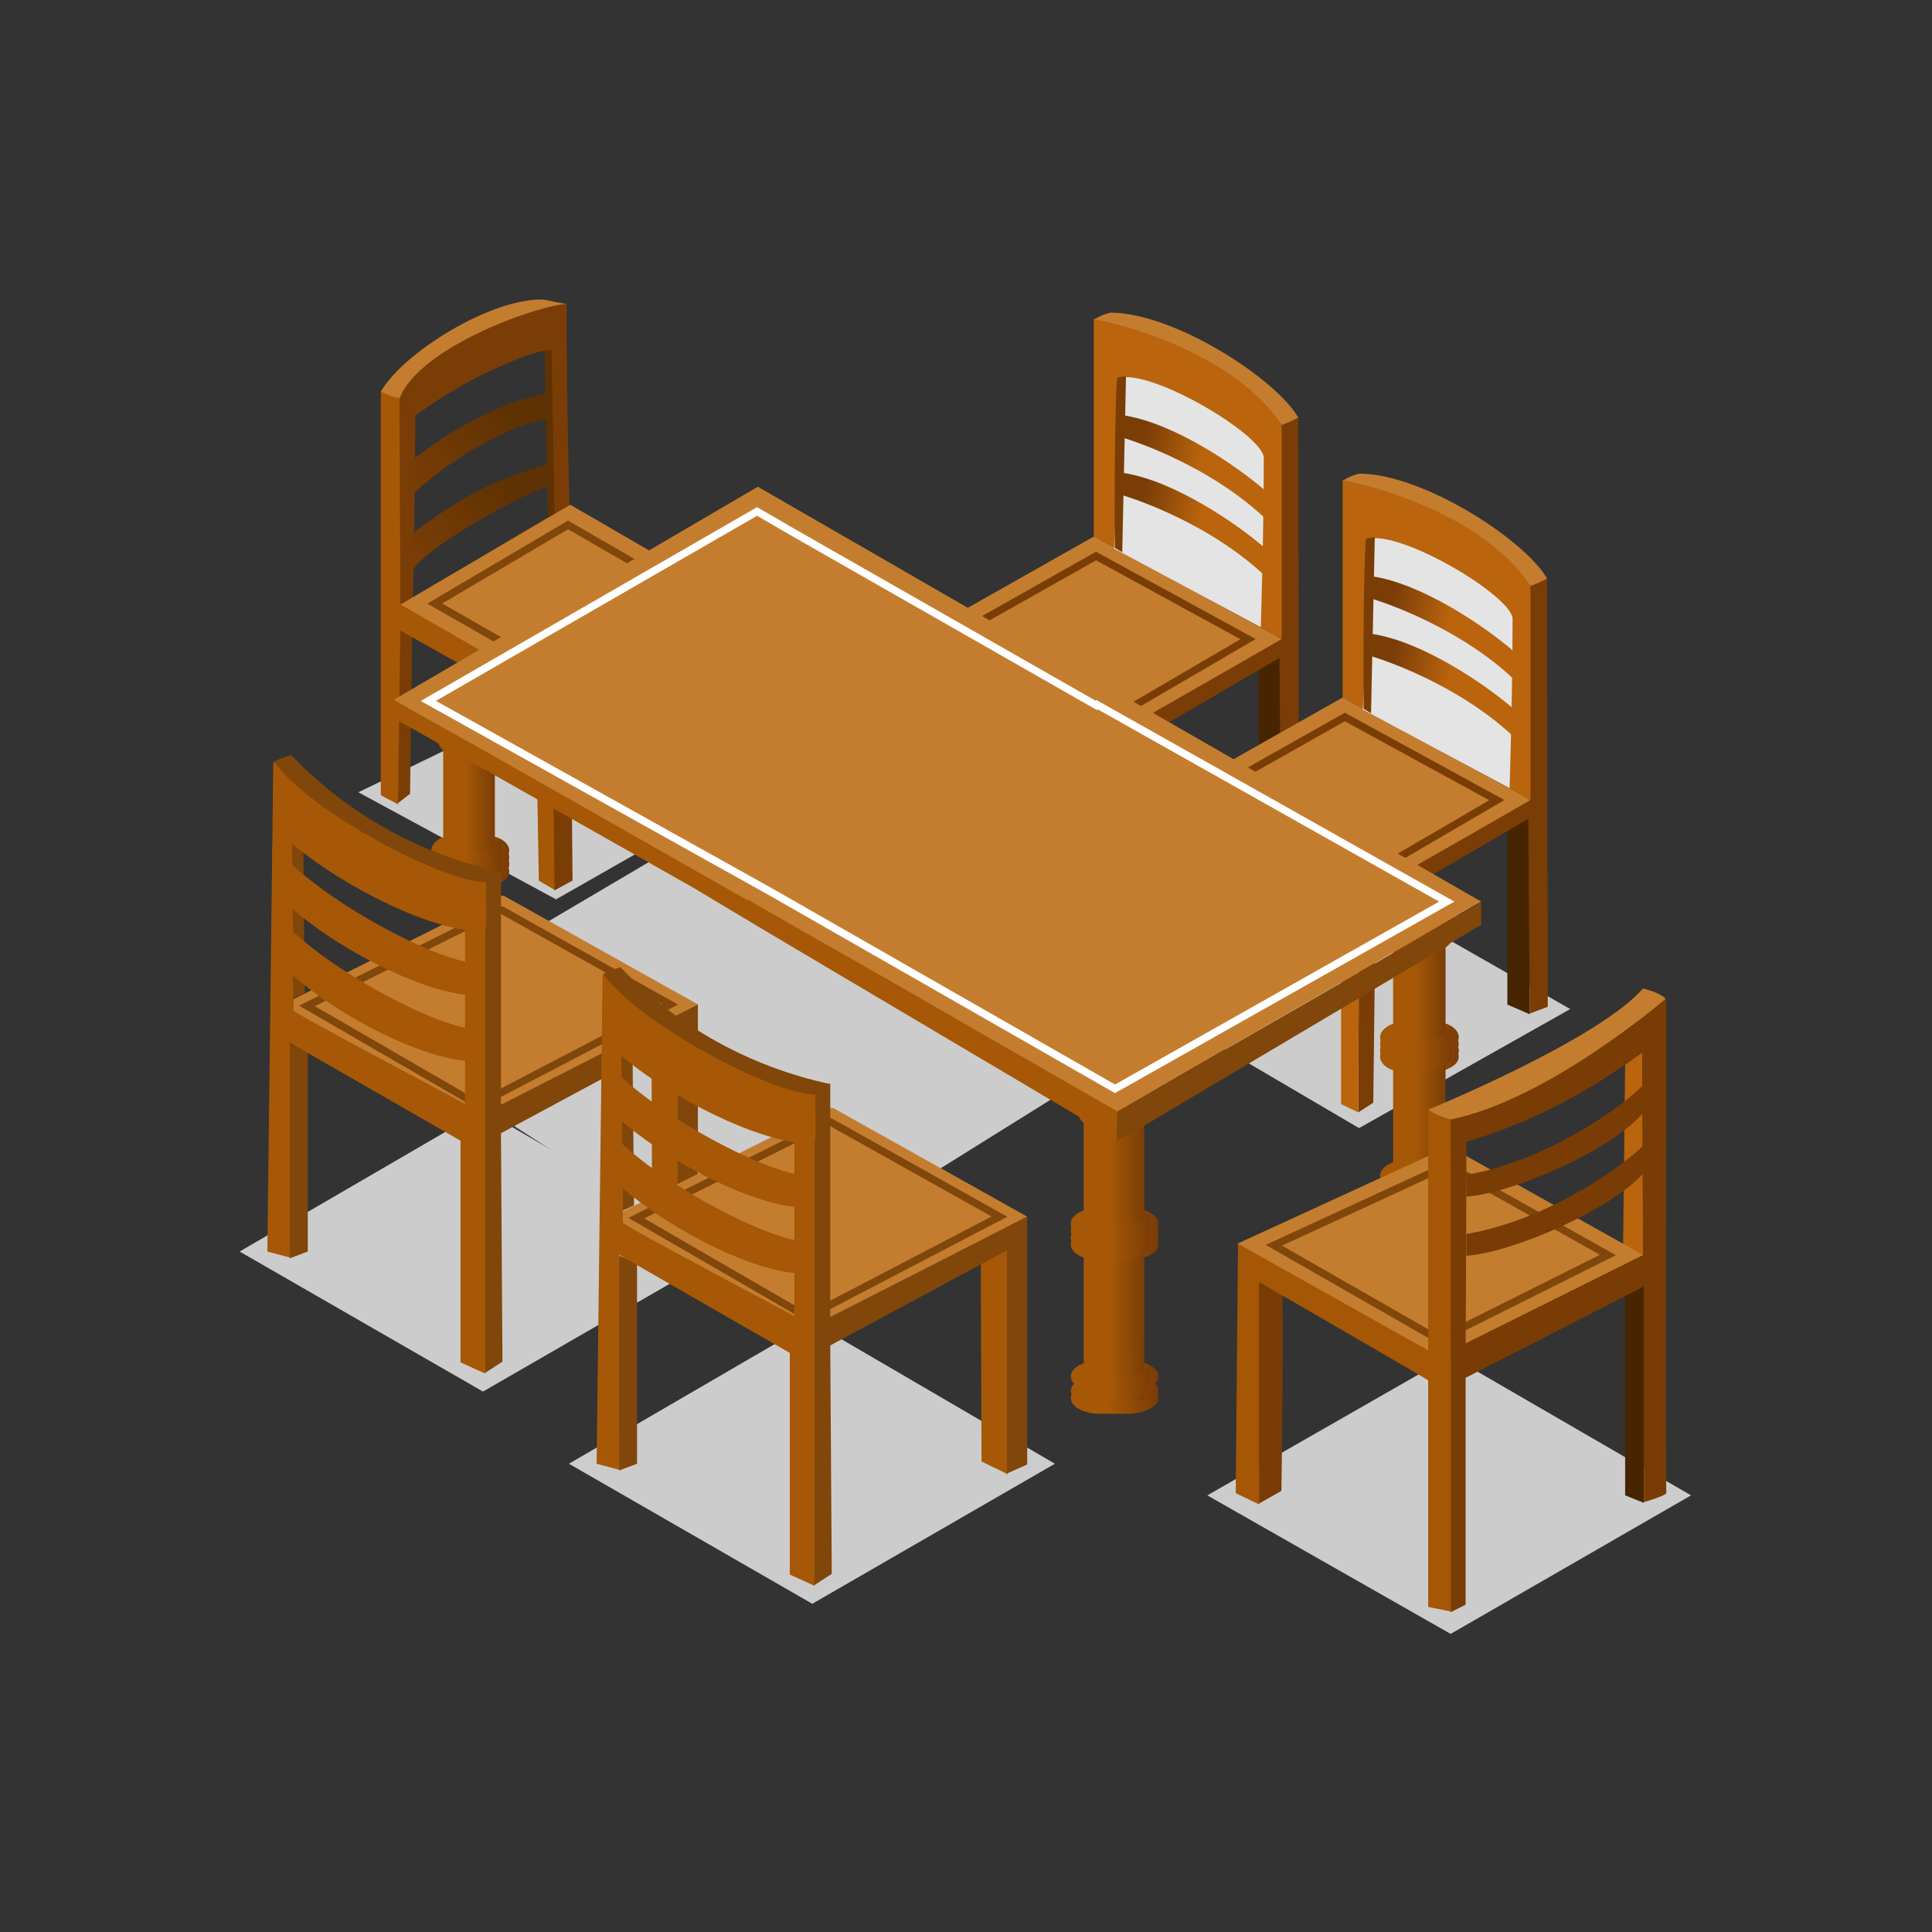 <?xml version="1.0" encoding="utf-8"?>
<!-- Generator: Adobe Illustrator 19.0.0, SVG Export Plug-In . SVG Version: 6.00 Build 0)  -->
<svg version="1.1" id="Layer_1" xmlns="http://www.w3.org/2000/svg" xmlns:xlink="http://www.w3.org/1999/xlink" x="0px" y="0px"
	 viewBox="-168 291.9 258 258" style="enable-background:new -168 291.9 258 258;" xml:space="preserve">
<rect x="-168" y="291.9" width="258" height="258" fill="#333333" stroke="none"/>
<style type="text/css">
	.st0{clip-path:url(#SVGID_2_);}
	.st1{fill:#CCCCCC;}
	.st2{fill:#5E3202;}
	.st3{fill:#7A3D06;}
	.st4{fill:#C47D2F;}
	.st5{fill:#A65806;}
	.st6{fill:url(#Path_320_2_);}
	.st7{fill:url(#Path_321_2_);}
	.st8{fill:#C47D2F;stroke:#81460A;}
	.st9{fill:#472500;}
	.st10{fill:#BA640D;}
	.st11{fill:#E4E4E4;}
	.st12{fill:url(#Path_328_2_);}
	.st13{fill:url(#Path_329_2_);}
	.st14{fill:none;stroke:#7A3D06;}
	.st15{fill:url(#Path_328-2_2_);}
	.st16{fill:url(#Path_329-2_2_);}
	.st17{fill:url(#Path_472-4_1_);}
	.st18{fill:url(#Path_416-4_1_);}
	.st19{fill:url(#Path_436-4_1_);}
	.st20{fill:url(#Path_448-4_1_);}
	.st21{fill:url(#Path_449-4_1_);}
	.st22{fill:url(#Path_454-4_1_);}
	.st23{fill:url(#Path_441-4_1_);}
	.st24{fill:url(#Path_469-4_1_);}
	.st25{fill:url(#Path_462-4_1_);}
	.st26{fill:url(#Path_417-4_1_);}
	.st27{fill:url(#Path_418-4_1_);}
	.st28{fill:url(#Subtraction_76-4_1_);}
	.st29{fill:url(#Subtraction_74-4_1_);}
	.st30{fill:url(#Subtraction_66-4_1_);}
	.st31{fill:url(#Subtraction_67-4_1_);}
	.st32{fill:url(#Subtraction_68-4_1_);}
	.st33{fill:url(#Subtraction_69-4_1_);}
	.st34{fill:url(#Path_435_1_);}
	.st35{fill:url(#Subtraction_79-4_1_);}
	.st36{fill:url(#Subtraction_83-4_1_);}
	.st37{fill:url(#Subtraction_81-4_1_);}
	.st38{fill:url(#Subtraction_77-4_1_);}
	.st39{fill:url(#Subtraction_87-4_1_);}
	.st40{fill:url(#Subtraction_85-4_1_);}
	.st41{fill:url(#Subtraction_78-4_1_);}
	.st42{fill:url(#Subtraction_82-4_1_);}
	.st43{fill:url(#Subtraction_80-4_1_);}
	.st44{fill:url(#Subtraction_75-4_1_);}
	.st45{fill:url(#Subtraction_86-4_1_);}
	.st46{fill:url(#Subtraction_84-4_1_);}
	.st47{fill:url(#Subtraction_70-4_1_);}
	.st48{fill:url(#Subtraction_71-4_1_);}
	.st49{fill:url(#Subtraction_72-4_1_);}
	.st50{fill:url(#Subtraction_73-4_1_);}
	.st51{fill:url(#Path_472-5_1_);}
	.st52{fill:url(#Path_416-5_1_);}
	.st53{fill:url(#Path_436-5_1_);}
	.st54{fill:url(#Path_448-5_1_);}
	.st55{fill:url(#Path_449-5_1_);}
	.st56{fill:url(#Path_454-5_1_);}
	.st57{fill:url(#Path_441-5_1_);}
	.st58{fill:url(#Path_469-5_1_);}
	.st59{fill:url(#Path_462-5_1_);}
	.st60{fill:url(#Path_417-5_1_);}
	.st61{fill:url(#Path_418-5_1_);}
	.st62{fill:url(#Subtraction_76-5_1_);}
	.st63{fill:url(#Subtraction_74-5_1_);}
	.st64{fill:url(#Subtraction_66-5_1_);}
	.st65{fill:url(#Subtraction_67-5_1_);}
	.st66{fill:url(#Subtraction_68-5_1_);}
	.st67{fill:url(#Subtraction_69-5_1_);}
	.st68{fill:url(#Path_435-2_2_);}
	.st69{fill:url(#Subtraction_79-5_1_);}
	.st70{fill:url(#Subtraction_83-5_1_);}
	.st71{fill:url(#Subtraction_81-5_1_);}
	.st72{fill:url(#Subtraction_77-5_1_);}
	.st73{fill:url(#Subtraction_87-5_1_);}
	.st74{fill:url(#Subtraction_85-5_1_);}
	.st75{fill:url(#Subtraction_78-5_1_);}
	.st76{fill:url(#Subtraction_82-5_1_);}
	.st77{fill:url(#Subtraction_80-5_1_);}
	.st78{fill:url(#Subtraction_75-5_1_);}
	.st79{fill:url(#Subtraction_86-5_1_);}
	.st80{fill:url(#Subtraction_84-5_1_);}
	.st81{fill:url(#Subtraction_70-5_1_);}
	.st82{fill:url(#Subtraction_71-5_1_);}
	.st83{fill:url(#Subtraction_72-5_1_);}
	.st84{fill:url(#Subtraction_73-5_1_);}
	.st85{fill:url(#Path_472-6_2_);}
	.st86{fill:url(#Path_416-6_2_);}
	.st87{fill:url(#Path_436-6_2_);}
	.st88{fill:url(#Path_448-6_2_);}
	.st89{fill:url(#Path_449-6_2_);}
	.st90{fill:url(#Path_454-6_2_);}
	.st91{fill:url(#Path_441-6_2_);}
	.st92{fill:url(#Path_469-6_2_);}
	.st93{fill:url(#Path_462-6_2_);}
	.st94{fill:url(#Path_417-6_2_);}
	.st95{fill:url(#Path_418-6_2_);}
	.st96{fill:url(#Subtraction_76-6_2_);}
	.st97{fill:url(#Subtraction_74-6_2_);}
	.st98{fill:url(#Subtraction_66-6_2_);}
	.st99{fill:url(#Subtraction_67-6_2_);}
	.st100{fill:url(#Subtraction_68-6_2_);}
	.st101{fill:url(#Subtraction_69-6_2_);}
	.st102{fill:url(#Path_435-3_1_);}
	.st103{fill:url(#Subtraction_79-6_2_);}
	.st104{fill:url(#Subtraction_83-6_2_);}
	.st105{fill:url(#Subtraction_81-6_2_);}
	.st106{fill:url(#Subtraction_77-6_2_);}
	.st107{fill:url(#Subtraction_87-6_2_);}
	.st108{fill:url(#Subtraction_85-6_2_);}
	.st109{fill:url(#Subtraction_78-6_2_);}
	.st110{fill:url(#Subtraction_82-6_2_);}
	.st111{fill:url(#Subtraction_80-6_2_);}
	.st112{fill:url(#Subtraction_75-6_2_);}
	.st113{fill:url(#Subtraction_86-6_2_);}
	.st114{fill:url(#Subtraction_84-6_2_);}
	.st115{fill:url(#Subtraction_70-6_2_);}
	.st116{fill:url(#Subtraction_71-6_2_);}
	.st117{fill:url(#Subtraction_72-6_2_);}
	.st118{fill:url(#Subtraction_73-6_2_);}
	.st119{fill:#987A5E;}
	.st120{fill:#81460A;}
	.st121{fill:none;stroke:#FFFFFF;}
	.st122{fill:none;stroke:#81460A;}
	.st123{fill:none;stroke:#707070;}
	.st124{fill:#A55705;}
	.st125{fill:#793C05;}
</style>
<g>
	<g>
		<g>
			<defs>
				<rect id="SVGID_1_" x="-168" y="291.9" width="258" height="258"/>
			</defs>
			<clipPath id="SVGID_2_">
				<use xlink:href="#SVGID_1_"  style="overflow:visible;"/>
			</clipPath>
			<g id="Artboard_32" class="st0">
				<g id="Group_489" transform="translate(32 40)">
					<g id="Group_288_1_" transform="translate(15.855)">
						<path id="Path_306_1_" class="st1" d="M-141.6,372l-26.4-14.3l26.4-12.8l25.1,12.8L-141.6,372z"/>
						<path id="Path_296_1_" class="st2" d="M-123.9,336l0.4,21.6c0,0,1.2,0.7,2.2,1.3c0-0.8,0-24.1,0-24.1L-123.9,336z"/>
						<path id="Subtraction_42_1_" class="st3" d="M-162.5,332.7L-162.5,332.7c-1-3.3-1.7-6.6-2.1-10c-0.4-3-0.5-6-0.3-9
							s1-5.9,2.3-8.5c1.5-4.2,6.8-7.4,9.9-9c4.3-2.2,9.1-3.7,11.8-3.7c0.2,0,0.5,0,0.7,0c0,13.2,0.4,26.8,0.4,26.9l-15.2,8.9
							l13.1-7.8l0,0c-0.1-1.3-0.5-13.3-0.5-21.8c-0.1,0-0.2,0-0.3,0c-1.2,0-3.9,1-7.2,2.5c-3.7,1.7-7.2,3.8-10.5,6.2
							c0,8.7-0.3,22.8-0.3,24.4L-162.5,332.7L-162.5,332.7z"/>
						<path id="Path_294_1_" class="st4" d="M-139.7,319.3l20.5,11.9l-22.7,13.3l-20.6-11.8L-139.7,319.3z"/>
						<path id="Path_291_1_" class="st3" d="M-160.8,336l-0.3,21.9l-1.8,1.4l0.4-24.2L-160.8,336z"/>
						<path id="Path_290_1_" class="st5" d="M-165,358.1v-53.9l2.5,0.9l0.1,27.5l20.5,11.8l0.2,26.4l-2.2-1.3l-0.4-23.2l-18.1-10.2
							l-0.3,23.2L-165,358.1z"/>
						<path id="Path_293_1_" class="st4" d="M-143.3,291.9c0.9,0.2,2.4,0.5,3.2,0.6c-3.4,0-19.7,5.6-22.4,12.6
							c-0.9-0.2-1.7-0.5-2.5-0.9C-162.1,299.1-150.4,291.7-143.3,291.9z"/>
						<path id="Path_295_1_" class="st3" d="M-141.8,370.8c0.9-0.5,2.4-1.3,2.4-1.3l-0.2-23.9l18-10.5l0.3,23.8l2.5-1.5l-0.5-26.3
							l-22.8,13.3L-141.8,370.8z"/>
						<path id="Path_319_1_" class="st2" d="M-143.1,298.7c0,5.8,0.4,22.3,0.4,22.3l0.9-0.5l-0.4-21.8
							C-142.2,298.7-142.4,298.5-143.1,298.7z"/>
						
							<linearGradient id="Path_320_2_" gradientUnits="userSpaceOnUse" x1="-1104.769" y1="781.332" x2="-1105.577" y2="780.803" gradientTransform="matrix(18.263 0 0 -14.469 20029.981 11622.782)">
							<stop  offset="0" style="stop-color:#5E3202"/>
							<stop  offset="1" style="stop-color:#7A3D06"/>
						</linearGradient>
						<path id="Path_320_1_" class="st6" d="M-160.7,328.3c0-1.5,0.1-2.4,0.1-5.3c6.4-4.8,11-7.2,18.2-9.2c0,1.3,0.1,2.1,0,3
							C-145.2,317.3-160.6,325.8-160.7,328.3z"/>
						
							<linearGradient id="Path_321_2_" gradientUnits="userSpaceOnUse" x1="-1106.672" y1="781.362" x2="-1107.48" y2="780.834" gradientTransform="matrix(19.052 0 0 -14.493 20937.877 11632.477)">
							<stop  offset="0" style="stop-color:#5E3202"/>
							<stop  offset="1" style="stop-color:#7A3D06"/>
						</linearGradient>
						<path id="Path_321_1_" class="st7" d="M-161.5,318.9c0-1.4,0.1-2.3,0.1-5c2.8-2.5,11-8.3,19-9.5c0,1.2,0.1,2.5,0,3.4
							C-148.9,308.6-159.3,315.7-161.5,318.9z"/>
						<path id="Path_548_1_" class="st8" d="M-140,322l16.1,9.3l-17.8,10.4l-16.1-9.2L-140,322z"/>
					</g>
					<g id="Group_295_1_" transform="translate(88.166 1.752)">
						<path id="Path_307_1_" class="st1" d="M-111.7,363.4l-28.2,15.9l-28.1-16.5l28.1-15.5L-111.7,363.4z"/>
						<path id="Path_280_1_" class="st9" d="M-120.1,339.4l2.9-1.5l0.1,26.2l-3-1.3V339.4z"/>
						<path id="Path_282_1_" class="st3" d="M-159.7,339.5v22l-2.1,1.3l-0.3-24.5L-159.7,339.5z"/>
						<path id="Path_270_1_" class="st10" d="M-142.1,292.7c0,0,18.8,3.5,25.1,14.2c0.8,10.8,0,28.6,0,28.6l-25.1-13.7V292.7z"/>
						<path id="Path_271_1_" class="st4" d="M-164.2,334.3l22.1-12.5l25.1,13.7l-22.9,13.4L-164.2,334.3z"/>
						<path id="Path_279_1_" class="st3" d="M-140,377.2l0.1-28.6l22.9-13.1v-28.7l2.2-1l0.1,57.3l-2.4,0.9l-0.2-26l-20.4,11.9
							l-0.3,26L-140,377.2z"/>
						<path id="Path_281_1_" class="st10" d="M-160,339.7l17.7,10.6v25.8l2.3,1.1l0.1-28.6l-24.2-14.3l-0.3,27.6
							c0,0,2.6,0.8,2.7,0.9s-0.2-24.3-0.2-24.3L-160,339.7z"/>
						<path id="Path_283_1_" class="st4" d="M-139.9,291.9c8.5,0,22.1,8.8,25.1,14c-0.7,0.4-1.4,0.7-2.2,1
							c-6.1-9.2-20.1-13.2-25-14.1C-141.4,292.4-140.7,292.1-139.9,291.9z"/>
						<path id="Path_325_1_" class="st11" d="M-119.8,333.9c0,0,0.4-12.4,0.4-22.7c-0.4-3.2-15.5-12.1-19.6-10.5
							c0.4,7.9-0.4,22.7-0.4,22.7L-119.8,333.9z"/>
						<path id="Path_326_1_" class="st3" d="M-138.3,323.9l0.5-23.5c-0.4,0-0.8,0.1-1.2,0.2c-0.4,5.7-0.3,22.7-0.3,22.7
							L-138.3,323.9z"/>
						
							<linearGradient id="Path_328_2_" gradientUnits="userSpaceOnUse" x1="-1323.261" y1="778.118" x2="-1323.694" y2="778.18" gradientTransform="matrix(18.8 0 0 -13.651 24749.287 10942.204)">
							<stop  offset="0" style="stop-color:#BA640D"/>
							<stop  offset="1" style="stop-color:#7A3D06"/>
						</linearGradient>
						<path id="Path_328_1_" class="st12" d="M-119.4,323.2c-3.6-3.1-12-8.9-18.8-9.9c0.1,1.8,0,2.2,0,3c4.2,1.3,12.6,4.8,18.8,10.6
							C-119.4,326.9-119.4,323.2-119.4,323.2z"/>
						
							<linearGradient id="Path_329_2_" gradientUnits="userSpaceOnUse" x1="-1323.261" y1="778.12" x2="-1323.694" y2="778.182" gradientTransform="matrix(18.8 0 0 -13.651 24749.287 10934.533)">
							<stop  offset="0" style="stop-color:#BA640D"/>
							<stop  offset="1" style="stop-color:#7A3D06"/>
						</linearGradient>
						<path id="Path_329_1_" class="st13" d="M-119.4,315.5c-3.6-3.1-12-8.9-18.8-9.9c0.1,1.8,0,2.2,0,3c4.2,1.3,12.6,4.8,18.8,10.6
							C-119.4,319.2-119.4,315.5-119.4,315.5z"/>
						<path id="Path_547_1_" class="st14" d="M-159.7,334.5l17.9-10.1l20.3,11.1l-18.5,10.8L-159.7,334.5z"/>
					</g>
					<g id="Group_302_1_" transform="translate(121.39 23.249)">
						<path id="Path_307-2_1_" class="st1" d="M-111.7,363.4l-28.2,15.9l-28.1-16.5l28.1-15.5L-111.7,363.4z"/>
						<path id="Path_280-2_1_" class="st9" d="M-120.1,339.4l2.9-1.5l0.1,26.2l-3-1.3V339.4z"/>
						<path id="Path_282-2_1_" class="st3" d="M-159.7,339.5v22l-2.1,1.3l-0.3-24.5L-159.7,339.5z"/>
						<path id="Path_270-2_1_" class="st10" d="M-142.1,292.7c0,0,18.8,3.5,25.1,14.2c0.8,10.8,0,28.6,0,28.6l-25.1-13.7V292.7z"/>
						<path id="Path_271-2_1_" class="st4" d="M-164.2,334.3l22.1-12.5l25.1,13.7l-22.9,13.4L-164.2,334.3z"/>
						<path id="Path_279-2_1_" class="st3" d="M-140,377.2l0.1-28.6l22.9-13.1v-28.7l2.2-1l0.1,57.3l-2.4,0.9l-0.2-26l-20.4,11.9
							l-0.3,26L-140,377.2z"/>
						<path id="Path_281-2_1_" class="st10" d="M-160,339.7l17.7,10.6v25.8l2.3,1.1l0.1-28.6l-24.2-14.3l-0.3,27.6
							c0,0,2.6,0.8,2.7,0.9s-0.2-24.3-0.2-24.3L-160,339.7z"/>
						<path id="Path_283-2_1_" class="st4" d="M-139.9,291.9c8.5,0,22.1,8.8,25.1,14c-0.7,0.4-1.4,0.7-2.2,1
							c-6.1-9.2-20.1-13.2-25-14.1C-141.4,292.4-140.7,292.1-139.9,291.9z"/>
						<path id="Path_325-2_1_" class="st11" d="M-119.8,333.9c0,0,0.4-12.4,0.4-22.7c-0.4-3.2-15.5-12.1-19.6-10.5
							c0.4,7.9-0.4,22.7-0.4,22.7L-119.8,333.9z"/>
						<path id="Path_326-2_1_" class="st3" d="M-138.3,323.9l0.5-23.5c-0.4,0-0.8,0.1-1.2,0.2c-0.4,5.7-0.3,22.7-0.3,22.7
							L-138.3,323.9z"/>
						
							<linearGradient id="Path_328-2_2_" gradientUnits="userSpaceOnUse" x1="-1422.933" y1="756.621" x2="-1423.366" y2="756.683" gradientTransform="matrix(18.8 0 0 -13.651 26623.1 10648.752)">
							<stop  offset="0" style="stop-color:#BA640D"/>
							<stop  offset="1" style="stop-color:#7A3D06"/>
						</linearGradient>
						<path id="Path_328-2_1_" class="st15" d="M-119.4,323.2c-3.6-3.1-12-8.9-18.8-9.9c0.1,1.8,0,2.2,0,3
							c4.2,1.3,12.6,4.8,18.8,10.6C-119.4,326.9-119.4,323.2-119.4,323.2z"/>
						
							<linearGradient id="Path_329-2_2_" gradientUnits="userSpaceOnUse" x1="-1422.933" y1="756.623" x2="-1423.366" y2="756.685" gradientTransform="matrix(18.8 0 0 -13.651 26623.1 10641.081)">
							<stop  offset="0" style="stop-color:#BA640D"/>
							<stop  offset="1" style="stop-color:#7A3D06"/>
						</linearGradient>
						<path id="Path_329-2_1_" class="st16" d="M-119.4,315.5c-3.6-3.1-12-8.9-18.8-9.9c0.1,1.8,0,2.2,0,3
							c4.2,1.3,12.6,4.8,18.8,10.6C-119.4,319.2-119.4,315.5-119.4,315.5z"/>
						<path id="Path_547-2_1_" class="st14" d="M-159.7,334.5l17.9-10.1l20.3,11.1l-18.5,10.8L-159.7,334.5z"/>
					</g>
					<path id="Path_580_1_" class="st1" d="M-98.9,423.2l-52.4-33.8l52.4-30.9l54.2,30.9L-98.9,423.2z"/>
					<g id="Group_293_2_" transform="translate(111.015 103.596)">
						<g transform="matrix(1, 0, 0, 1, -143.02, -143.6)">
							
								<linearGradient id="Path_472-4_1_" gradientUnits="userSpaceOnUse" x1="-934.521" y1="772.06" x2="-935.09" y2="772.058" gradientTransform="matrix(11.592 0 0 -4.221 10819.582 3737.063)">
								<stop  offset="0" style="stop-color:#7A3D06"/>
								<stop  offset="1" style="stop-color:#A65806"/>
							</linearGradient>
							<path id="Path_472-4_3_" class="st17" d="M-21.1,476.5h3.9c2.1,0,3.9,0.9,3.9,2.1c0,0.8-0.7,1.4-2.4,1.9
								c-0.5,0.1-1,0.2-1.5,0.2h-3.9c-2.1,0-3.9-0.9-3.9-2.1S-23.2,476.5-21.1,476.5z"/>
						</g>
						<g transform="matrix(1, 0, 0, 1, -143.02, -143.6)">
							
								<linearGradient id="Path_416-4_1_" gradientUnits="userSpaceOnUse" x1="-934.521" y1="772.058" x2="-935.09" y2="772.056" gradientTransform="matrix(11.592 0 0 -4.221 10819.582 3696.053)">
								<stop  offset="0" style="stop-color:#7A3D06"/>
								<stop  offset="1" style="stop-color:#A65806"/>
							</linearGradient>
							<path id="Path_416-4_3_" class="st18" d="M-21.1,435.5h3.9c2.1,0,3.9,0.9,3.9,2.1c0,0.8-0.7,1.4-2.4,1.9
								c-0.5,0.1-1,0.2-1.5,0.2h-3.9c-2.1,0-3.9-0.9-3.9-2.1S-23.2,435.5-21.1,435.5z"/>
						</g>
						<g transform="matrix(1, 0, 0, 1, -143.02, -143.6)">
							
								<linearGradient id="Path_436-4_1_" gradientUnits="userSpaceOnUse" x1="-934.521" y1="772.06" x2="-935.09" y2="772.058" gradientTransform="matrix(11.592 0 0 -4.221 10819.582 3713.763)">
								<stop  offset="0" style="stop-color:#7A3D06"/>
								<stop  offset="1" style="stop-color:#A65806"/>
							</linearGradient>
							<path id="Path_436-4_3_" class="st19" d="M-21.1,453.2h3.9c2.1,0,3.9,0.9,3.9,2.1c0,0.8-0.7,1.4-2.4,1.9
								c-0.5,0.1-1,0.2-1.5,0.2h-3.9c-2.1,0-3.9-0.9-3.9-2.1S-23.2,453.2-21.1,453.2z"/>
						</g>
						<g transform="matrix(1, 0, 0, 1, -143.02, -143.6)">
							
								<linearGradient id="Path_448-4_1_" gradientUnits="userSpaceOnUse" x1="-934.521" y1="772.051" x2="-935.09" y2="772.049" gradientTransform="matrix(11.592 0 0 -4.221 10819.582 3715.623)">
								<stop  offset="0" style="stop-color:#7A3D06"/>
								<stop  offset="1" style="stop-color:#A65806"/>
							</linearGradient>
							<path id="Path_448-4_3_" class="st20" d="M-21.1,455.1h3.9c2.1,0,3.9,0.9,3.9,2.1c0,0.8-0.7,1.4-2.4,1.9
								c-0.5,0.1-1,0.2-1.5,0.2h-3.9c-2.1,0-3.9-0.9-3.9-2.1S-23.2,455.1-21.1,455.1z"/>
						</g>
						<g transform="matrix(1, 0, 0, 1, -143.02, -143.6)">
							
								<linearGradient id="Path_449-4_1_" gradientUnits="userSpaceOnUse" x1="-934.521" y1="772.051" x2="-935.09" y2="772.049" gradientTransform="matrix(11.592 0 0 -4.221 10819.582 3715.623)">
								<stop  offset="0" style="stop-color:#7A3D06"/>
								<stop  offset="1" style="stop-color:#A65806"/>
							</linearGradient>
							<path id="Path_449-4_3_" class="st21" d="M-21.1,455.1h3.9c2.1,0,3.9,0.9,3.9,2.1c0,0.8-0.7,1.4-2.4,1.9
								c-0.5,0.1-1,0.2-1.5,0.2h-3.9c-2.1,0-3.9-0.9-3.9-2.1S-23.2,455.1-21.1,455.1z"/>
						</g>
						<g transform="matrix(1, 0, 0, 1, -143.02, -143.6)">
							
								<linearGradient id="Path_454-4_1_" gradientUnits="userSpaceOnUse" x1="-934.521" y1="772.06" x2="-935.09" y2="772.058" gradientTransform="matrix(11.592 0 0 -4.221 10819.582 3716.563)">
								<stop  offset="0" style="stop-color:#7A3D06"/>
								<stop  offset="1" style="stop-color:#A65806"/>
							</linearGradient>
							<path id="Path_454-4_3_" class="st22" d="M-21.1,456h3.9c2.1,0,3.9,0.9,3.9,2.1c0,0.8-0.7,1.4-2.4,1.9
								c-0.5,0.1-1,0.2-1.5,0.2h-3.9c-2.1,0-3.9-0.9-3.9-2.1S-23.2,456-21.1,456z"/>
						</g>
						<g transform="matrix(1, 0, 0, 1, -143.02, -143.6)">
							
								<linearGradient id="Path_441-4_1_" gradientUnits="userSpaceOnUse" x1="-934.521" y1="772.067" x2="-935.09" y2="772.065" gradientTransform="matrix(11.592 0 0 -4.221 10819.582 3714.693)">
								<stop  offset="0" style="stop-color:#7A3D06"/>
								<stop  offset="1" style="stop-color:#A65806"/>
							</linearGradient>
							<path id="Path_441-4_3_" class="st23" d="M-21.1,454.1h3.9c2.1,0,3.9,0.9,3.9,2.1c0,0.8-0.7,1.4-2.4,1.9
								c-0.5,0.1-1,0.2-1.5,0.2h-3.9c-2.1,0-3.9-0.9-3.9-2.1C-25,455.1-23.2,454.1-21.1,454.1z"/>
						</g>
						<g transform="matrix(1, 0, 0, 1, -143.02, -143.6)">
							
								<linearGradient id="Path_469-4_1_" gradientUnits="userSpaceOnUse" x1="-934.521" y1="772.067" x2="-935.09" y2="772.065" gradientTransform="matrix(11.592 0 0 -4.221 10819.582 3736.093)">
								<stop  offset="0" style="stop-color:#7A3D06"/>
								<stop  offset="1" style="stop-color:#A65806"/>
							</linearGradient>
							<path id="Path_469-4_3_" class="st24" d="M-21.1,475.5h3.9c2.1,0,3.9,0.9,3.9,2.1c0,0.8-0.7,1.4-2.4,1.9
								c-0.5,0.1-1,0.2-1.5,0.2h-3.9c-2.1,0-3.9-0.9-3.9-2.1C-25,476.5-23.2,475.5-21.1,475.5z"/>
						</g>
						<g transform="matrix(1, 0, 0, 1, -143.02, -143.6)">
							
								<linearGradient id="Path_462-4_1_" gradientUnits="userSpaceOnUse" x1="-934.521" y1="772.053" x2="-935.09" y2="772.051" gradientTransform="matrix(11.592 0 0 -4.221 10819.582 3734.133)">
								<stop  offset="0" style="stop-color:#7A3D06"/>
								<stop  offset="1" style="stop-color:#A65806"/>
							</linearGradient>
							<path id="Path_462-4_3_" class="st25" d="M-21.1,473.6h3.9c2.1,0,3.9,0.9,3.9,2.1c0,0.8-0.7,1.4-2.4,1.9
								c-0.5,0.1-1,0.2-1.5,0.2h-3.9c-2.1,0-3.9-0.9-3.9-2.1S-23.2,473.6-21.1,473.6z"/>
						</g>
						<g transform="matrix(1, 0, 0, 1, -143.02, -143.6)">
							
								<linearGradient id="Path_417-4_1_" gradientUnits="userSpaceOnUse" x1="-934.521" y1="772.051" x2="-935.09" y2="772.049" gradientTransform="matrix(11.592 0 0 -4.221 10819.582 3697.023)">
								<stop  offset="0" style="stop-color:#7A3D06"/>
								<stop  offset="1" style="stop-color:#A65806"/>
							</linearGradient>
							<path id="Path_417-4_3_" class="st26" d="M-21.1,436.5h3.9c2.1,0,3.9,0.9,3.9,2.1c0,0.8-0.7,1.4-2.4,1.9
								c-0.5,0.1-1,0.2-1.5,0.2h-3.9c-2.1,0-3.9-0.9-3.9-2.1S-23.2,436.5-21.1,436.5z"/>
						</g>
						<g transform="matrix(1, 0, 0, 1, -143.02, -143.6)">
							
								<linearGradient id="Path_418-4_1_" gradientUnits="userSpaceOnUse" x1="-934.521" y1="772.07" x2="-935.09" y2="772.068" gradientTransform="matrix(11.592 0 0 -4.221 10819.582 3698.003)">
								<stop  offset="0" style="stop-color:#7A3D06"/>
								<stop  offset="1" style="stop-color:#A65806"/>
							</linearGradient>
							<path id="Path_418-4_3_" class="st27" d="M-21.1,437.4h3.9c2.1,0,3.9,0.9,3.9,2.1c0,0.8-0.7,1.4-2.4,1.9
								c-0.5,0.1-1,0.2-1.5,0.2h-3.9c-2.1,0-3.9-0.9-3.9-2.1C-25,438.4-23.2,437.4-21.1,437.4z"/>
						</g>
						<g transform="matrix(1, 0, 0, 1, -143.02, -143.6)">
							
								<linearGradient id="Subtraction_76-4_1_" gradientUnits="userSpaceOnUse" x1="-919.831" y1="728.881" x2="-920.4" y2="728.879" gradientTransform="matrix(9.638 0 0 -2.6 8850.949 2350.578)">
								<stop  offset="0" style="stop-color:#7A3D06"/>
								<stop  offset="1" style="stop-color:#A65806"/>
							</linearGradient>
							<path id="Subtraction_76-4_3_" class="st28" d="M-23.9,456.8L-23.9,456.8c-0.1-0.2-0.1-0.3-0.1-0.5c0-1.2,1.4-2.1,3.2-2.1
								h3.2c1.8,0,3.2,0.9,3.2,2.1c0,0.2,0,0.3-0.1,0.5c-0.6-1.1-1.9-1.7-3.1-1.6h-3.2C-22.1,455-23.3,455.6-23.9,456.8L-23.9,456.8
								z"/>
						</g>
						<g transform="matrix(1, 0, 0, 1, -143.02, -143.6)">
							
								<linearGradient id="Subtraction_74-4_1_" gradientUnits="userSpaceOnUse" x1="-919.831" y1="728.908" x2="-920.4" y2="728.906" gradientTransform="matrix(9.638 0 0 -2.6 8850.949 2349.648)">
								<stop  offset="0" style="stop-color:#7A3D06"/>
								<stop  offset="1" style="stop-color:#A65806"/>
							</linearGradient>
							<path id="Subtraction_74-4_3_" class="st29" d="M-23.9,455.8L-23.9,455.8c-0.1-0.2-0.1-0.3-0.1-0.5c0-1.2,1.4-2.1,3.2-2.1
								h3.2c1.8,0,3.2,0.9,3.2,2.1c0,0.2,0,0.3-0.1,0.5c-0.6-1.1-1.9-1.7-3.1-1.6h-3.2C-22.1,454.1-23.3,454.7-23.9,455.8
								L-23.9,455.8z"/>
						</g>
						<g transform="matrix(1, 0, 0, 1, -143.02, -143.6)">
							
								<linearGradient id="Subtraction_66-4_1_" gradientUnits="userSpaceOnUse" x1="-919.831" y1="728.904" x2="-920.4" y2="728.903" gradientTransform="matrix(9.638 0 0 -2.6 8850.949 2334.838)">
								<stop  offset="0" style="stop-color:#7A3D06"/>
								<stop  offset="1" style="stop-color:#A65806"/>
							</linearGradient>
							<path id="Subtraction_66-4_3_" class="st30" d="M-23.9,441L-23.9,441c-0.1-0.2-0.1-0.3-0.1-0.5c0-1.2,1.4-2.1,3.2-2.1h3.2
								c1.8,0,3.2,0.9,3.2,2.1c0,0.2,0,0.3-0.1,0.5c-0.6-1.1-1.9-1.7-3.1-1.6h-3.2C-22.1,439.3-23.3,439.9-23.9,441L-23.9,441z"/>
						</g>
						<g transform="matrix(1, 0, 0, 1, -143.02, -143.6)">
							
								<linearGradient id="Subtraction_67-4_1_" gradientUnits="userSpaceOnUse" x1="-919.831" y1="728.912" x2="-920.4" y2="728.91" gradientTransform="matrix(9.638 0 0 -2.6 8850.949 2333.858)">
								<stop  offset="0" style="stop-color:#7A3D06"/>
								<stop  offset="1" style="stop-color:#A65806"/>
							</linearGradient>
							<path id="Subtraction_67-4_3_" class="st31" d="M-23.9,440L-23.9,440c-0.1-0.2-0.1-0.3-0.1-0.5c0-1.2,1.4-2.1,3.2-2.1h3.2
								c1.8,0,3.2,0.9,3.2,2.1c0,0.2,0,0.3-0.1,0.5c-0.6-1.1-1.9-1.7-3.1-1.6h-3.2C-22.1,438.3-23.3,438.9-23.9,440L-23.9,440z"/>
						</g>
						<g transform="matrix(1, 0, 0, 1, -143.02, -143.6)">
							
								<linearGradient id="Subtraction_68-4_1_" gradientUnits="userSpaceOnUse" x1="-919.831" y1="728.881" x2="-920.4" y2="728.879" gradientTransform="matrix(9.638 0 0 -2.6 8850.949 2332.878)">
								<stop  offset="0" style="stop-color:#7A3D06"/>
								<stop  offset="1" style="stop-color:#A65806"/>
							</linearGradient>
							<path id="Subtraction_68-4_3_" class="st32" d="M-23.9,439.1L-23.9,439.1c-0.1-0.2-0.1-0.3-0.1-0.5c0-1.2,1.4-2.1,3.2-2.1
								h3.2c1.8,0,3.2,0.9,3.2,2.1c0,0.2,0,0.3-0.1,0.5c-0.6-1.1-1.9-1.7-3.1-1.6h-3.2C-22.1,437.3-23.3,437.9-23.9,439.1
								L-23.9,439.1z"/>
						</g>
						<g transform="matrix(1, 0, 0, 1, -143.02, -143.6)">
							
								<linearGradient id="Subtraction_69-4_1_" gradientUnits="userSpaceOnUse" x1="-919.831" y1="728.893" x2="-920.4" y2="728.891" gradientTransform="matrix(9.638 0 0 -2.6 8850.949 2331.908)">
								<stop  offset="0" style="stop-color:#7A3D06"/>
								<stop  offset="1" style="stop-color:#A65806"/>
							</linearGradient>
							<path id="Subtraction_69-4_3_" class="st33" d="M-23.9,438.1L-23.9,438.1c-0.1-0.2-0.1-0.3-0.1-0.5c0-1.2,1.4-2.1,3.2-2.1
								h3.2c1.8,0,3.2,0.9,3.2,2.1c0,0.2,0,0.3-0.1,0.5c-0.6-1.1-1.9-1.7-3.1-1.6h-3.2C-22.1,436.3-23.3,437-23.9,438.1L-23.9,438.1
								z"/>
						</g>
						
							<linearGradient id="Path_435_1_" gradientUnits="userSpaceOnUse" x1="-1332.508" y1="690.886" x2="-1333.077" y2="690.884" gradientTransform="matrix(8.113 0 0 -42.98 10652.413 30008.01)">
							<stop  offset="0" style="stop-color:#7A3D06"/>
							<stop  offset="1" style="stop-color:#A65806"/>
						</linearGradient>
						<path id="Path_435_5_" class="st34" d="M-166.3,292.3h8.1v43h-8.1V292.3z"/>
						<g transform="matrix(1, 0, 0, 1, -143.02, -143.6)">
							
								<linearGradient id="Subtraction_79-4_1_" gradientUnits="userSpaceOnUse" x1="-919.831" y1="729.04" x2="-920.399" y2="729.039" gradientTransform="matrix(9.638 0 0 -2.603 8850.949 2354.266)">
								<stop  offset="0" style="stop-color:#7A3D06"/>
								<stop  offset="1" style="stop-color:#A65806"/>
							</linearGradient>
							<path id="Subtraction_79-4_3_" class="st35" d="M-17.6,458.3h-3.2c-1.8,0-3.2-0.9-3.2-2.1c0-0.2,0-0.3,0.1-0.5
								c0.6,1.1,1.9,1.7,3.1,1.6h3.2c0.4,0,0.8,0,1.2-0.2c0.8-0.2,1.5-0.7,1.9-1.5c0.1,0.2,0.1,0.3,0.1,0.5c0,0.8-0.7,1.4-2,1.9
								C-16.7,458.3-17.2,458.3-17.6,458.3z"/>
						</g>
						<g transform="matrix(1, 0, 0, 1, -143.02, -143.6)">
							
								<linearGradient id="Subtraction_83-4_1_" gradientUnits="userSpaceOnUse" x1="-919.83" y1="729.025" x2="-920.399" y2="729.023" gradientTransform="matrix(9.638 0 0 -2.603 8850.949 2356.126)">
								<stop  offset="0" style="stop-color:#7A3D06"/>
								<stop  offset="1" style="stop-color:#A65806"/>
							</linearGradient>
							<path id="Subtraction_83-4_3_" class="st36" d="M-17.6,460.2h-3.2c-1.8,0-3.2-0.9-3.2-2.1c0-0.2,0-0.3,0.1-0.5
								c0.6,1.1,1.9,1.7,3.1,1.6h3.2c0.4,0,0.8,0,1.2-0.2c0.8-0.2,1.5-0.7,1.9-1.5c0.1,0.2,0.1,0.3,0.1,0.5c0,0.8-0.7,1.4-2,1.9
								C-16.7,460.1-17.2,460.2-17.6,460.2z"/>
						</g>
						<g transform="matrix(1, 0, 0, 1, -143.02, -143.6)">
							
								<linearGradient id="Subtraction_81-4_1_" gradientUnits="userSpaceOnUse" x1="-919.831" y1="729.045" x2="-920.399" y2="729.043" gradientTransform="matrix(9.638 0 0 -2.603 8850.949 2355.197)">
								<stop  offset="0" style="stop-color:#7A3D06"/>
								<stop  offset="1" style="stop-color:#A65806"/>
							</linearGradient>
							<path id="Subtraction_81-4_3_" class="st37" d="M-17.6,459.2h-3.2c-1.8,0-3.2-0.9-3.2-2.1c0-0.2,0-0.3,0.1-0.5
								c0.6,1.1,1.9,1.7,3.1,1.6h3.2c0.4,0,0.8,0,1.2-0.2c0.8-0.2,1.5-0.7,1.9-1.5c0.1,0.2,0.1,0.3,0.1,0.5c0,0.8-0.7,1.4-2,1.9
								C-16.7,459.2-17.2,459.3-17.6,459.2z"/>
						</g>
						<g transform="matrix(1, 0, 0, 1, -143.02, -143.6)">
							
								<linearGradient id="Subtraction_77-4_1_" gradientUnits="userSpaceOnUse" x1="-919.83" y1="729.025" x2="-920.399" y2="729.023" gradientTransform="matrix(9.638 0 0 -2.603 8850.949 2353.326)">
								<stop  offset="0" style="stop-color:#7A3D06"/>
								<stop  offset="1" style="stop-color:#A65806"/>
							</linearGradient>
							<path id="Subtraction_77-4_3_" class="st38" d="M-17.6,457.4h-3.2c-1.8,0-3.2-0.9-3.2-2.1c0-0.2,0-0.3,0.1-0.5
								c0.6,1.1,1.9,1.7,3.1,1.6h3.2c0.4,0,0.8,0,1.2-0.2c0.8-0.2,1.5-0.7,1.9-1.5c0.1,0.2,0.1,0.3,0.1,0.5c0,0.8-0.7,1.4-2,1.9
								C-16.7,457.3-17.2,457.4-17.6,457.4z"/>
						</g>
						<g transform="matrix(1, 0, 0, 1, -143.02, -143.6)">
							
								<linearGradient id="Subtraction_87-4_1_" gradientUnits="userSpaceOnUse" x1="-919.83" y1="729.021" x2="-920.399" y2="729.019" gradientTransform="matrix(9.638 0 0 -2.603 8850.949 2374.716)">
								<stop  offset="0" style="stop-color:#7A3D06"/>
								<stop  offset="1" style="stop-color:#A65806"/>
							</linearGradient>
							<path id="Subtraction_87-4_3_" class="st39" d="M-17.6,478.8h-3.2c-1.8,0-3.2-0.9-3.2-2.1c0-0.2,0-0.3,0.1-0.5
								c0.6,1.1,1.9,1.7,3.1,1.6h3.2c0.4,0,0.8,0,1.2-0.2c0.8-0.2,1.5-0.7,1.9-1.5c0.1,0.2,0.1,0.3,0.1,0.5c0,0.8-0.7,1.4-2,1.9
								C-16.7,478.7-17.2,478.8-17.6,478.8z"/>
						</g>
						<g transform="matrix(1, 0, 0, 1, -143.02, -143.6)">
							
								<linearGradient id="Subtraction_85-4_1_" gradientUnits="userSpaceOnUse" x1="-919.83" y1="729.033" x2="-920.399" y2="729.031" gradientTransform="matrix(9.638 0 0 -2.603 8850.949 2373.746)">
								<stop  offset="0" style="stop-color:#7A3D06"/>
								<stop  offset="1" style="stop-color:#A65806"/>
							</linearGradient>
							<path id="Subtraction_85-4_3_" class="st40" d="M-17.6,477.8h-3.2c-1.8,0-3.2-0.9-3.2-2.1c0-0.2,0-0.3,0.1-0.5
								c0.6,1.1,1.9,1.7,3.1,1.6h3.2c0.4,0,0.8,0,1.2-0.2c0.8-0.2,1.5-0.7,1.9-1.5c0.1,0.2,0.1,0.3,0.1,0.5c0,0.8-0.7,1.4-2,1.9
								C-16.7,477.8-17.2,477.8-17.6,477.8z"/>
						</g>
						<g transform="matrix(1, 0, 0, 1, -143.02, -143.6)">
							
								<linearGradient id="Subtraction_78-4_1_" gradientUnits="userSpaceOnUse" x1="-919.83" y1="729.025" x2="-920.399" y2="729.023" gradientTransform="matrix(9.638 0 0 -2.603 8850.949 2353.326)">
								<stop  offset="0" style="stop-color:#7A3D06"/>
								<stop  offset="1" style="stop-color:#A65806"/>
							</linearGradient>
							<path id="Subtraction_78-4_3_" class="st41" d="M-17.6,457.4h-3.2c-1.8,0-3.2-0.9-3.2-2.1c0-0.2,0-0.3,0.1-0.5
								c0.6,1.1,1.9,1.7,3.1,1.6h3.2c0.4,0,0.8,0,1.2-0.2c0.8-0.2,1.5-0.7,1.9-1.5c0.1,0.2,0.1,0.3,0.1,0.5c0,0.8-0.7,1.4-2,1.9
								C-16.7,457.3-17.2,457.4-17.6,457.4z"/>
						</g>
						<g transform="matrix(1, 0, 0, 1, -143.02, -143.6)">
							
								<linearGradient id="Subtraction_82-4_1_" gradientUnits="userSpaceOnUse" x1="-919.831" y1="729.045" x2="-920.399" y2="729.043" gradientTransform="matrix(9.638 0 0 -2.603 8850.949 2355.197)">
								<stop  offset="0" style="stop-color:#7A3D06"/>
								<stop  offset="1" style="stop-color:#A65806"/>
							</linearGradient>
							<path id="Subtraction_82-4_3_" class="st42" d="M-17.6,459.2h-3.2c-1.8,0-3.2-0.9-3.2-2.1c0-0.2,0-0.3,0.1-0.5
								c0.6,1.1,1.9,1.7,3.1,1.6h3.2c0.4,0,0.8,0,1.2-0.2c0.8-0.2,1.5-0.7,1.9-1.5c0.1,0.2,0.1,0.3,0.1,0.5c0,0.8-0.7,1.4-2,1.9
								C-16.7,459.2-17.2,459.3-17.6,459.2z"/>
						</g>
						<g transform="matrix(1, 0, 0, 1, -143.02, -143.6)">
							
								<linearGradient id="Subtraction_80-4_1_" gradientUnits="userSpaceOnUse" x1="-919.831" y1="729.04" x2="-920.399" y2="729.039" gradientTransform="matrix(9.638 0 0 -2.603 8850.949 2354.266)">
								<stop  offset="0" style="stop-color:#7A3D06"/>
								<stop  offset="1" style="stop-color:#A65806"/>
							</linearGradient>
							<path id="Subtraction_80-4_3_" class="st43" d="M-17.6,458.3h-3.2c-1.8,0-3.2-0.9-3.2-2.1c0-0.2,0-0.3,0.1-0.5
								c0.6,1.1,1.9,1.7,3.1,1.6h3.2c0.4,0,0.8,0,1.2-0.2c0.8-0.2,1.5-0.7,1.9-1.5c0.1,0.2,0.1,0.3,0.1,0.5c0,0.8-0.7,1.4-2,1.9
								C-16.7,458.3-17.2,458.3-17.6,458.3z"/>
						</g>
						<g transform="matrix(1, 0, 0, 1, -143.02, -143.6)">
							
								<linearGradient id="Subtraction_75-4_1_" gradientUnits="userSpaceOnUse" x1="-919.831" y1="729.045" x2="-920.399" y2="729.043" gradientTransform="matrix(9.638 0 0 -2.603 8850.949 2352.396)">
								<stop  offset="0" style="stop-color:#7A3D06"/>
								<stop  offset="1" style="stop-color:#A65806"/>
							</linearGradient>
							<path id="Subtraction_75-4_3_" class="st44" d="M-17.6,456.4h-3.2c-1.8,0-3.2-0.9-3.2-2.1c0-0.2,0-0.3,0.1-0.5
								c0.6,1.1,1.9,1.7,3.1,1.6h3.2c0.4,0,0.8,0,1.2-0.2c0.8-0.2,1.5-0.7,1.9-1.5c0.1,0.2,0.1,0.3,0.1,0.5c0,0.8-0.7,1.4-2,1.9
								C-16.7,456.4-17.2,456.5-17.6,456.4z"/>
						</g>
						<g transform="matrix(1, 0, 0, 1, -143.02, -143.6)">
							
								<linearGradient id="Subtraction_86-4_1_" gradientUnits="userSpaceOnUse" x1="-919.83" y1="729.033" x2="-920.399" y2="729.031" gradientTransform="matrix(9.638 0 0 -2.603 8850.949 2373.746)">
								<stop  offset="0" style="stop-color:#7A3D06"/>
								<stop  offset="1" style="stop-color:#A65806"/>
							</linearGradient>
							<path id="Subtraction_86-4_3_" class="st45" d="M-17.6,477.8h-3.2c-1.8,0-3.2-0.9-3.2-2.1c0-0.2,0-0.3,0.1-0.5
								c0.6,1.1,1.9,1.7,3.1,1.6h3.2c0.4,0,0.8,0,1.2-0.2c0.8-0.2,1.5-0.7,1.9-1.5c0.1,0.2,0.1,0.3,0.1,0.5c0,0.8-0.7,1.4-2,1.9
								C-16.7,477.8-17.2,477.8-17.6,477.8z"/>
						</g>
						<g transform="matrix(1, 0, 0, 1, -143.02, -143.6)">
							
								<linearGradient id="Subtraction_84-4_1_" gradientUnits="userSpaceOnUse" x1="-919.831" y1="729.04" x2="-920.399" y2="729.039" gradientTransform="matrix(9.638 0 0 -2.603 8850.949 2372.766)">
								<stop  offset="0" style="stop-color:#7A3D06"/>
								<stop  offset="1" style="stop-color:#A65806"/>
							</linearGradient>
							<path id="Subtraction_84-4_3_" class="st46" d="M-17.6,476.8h-3.2c-1.8,0-3.2-0.9-3.2-2.1c0-0.2,0-0.3,0.1-0.5
								c0.6,1.1,1.9,1.7,3.1,1.6h3.2c0.4,0,0.8,0,1.2-0.2c0.8-0.2,1.5-0.7,1.9-1.5c0.1,0.2,0.1,0.3,0.1,0.5c0,0.8-0.7,1.4-2,1.9
								C-16.7,476.8-17.2,476.8-17.6,476.8z"/>
						</g>
						<g transform="matrix(1, 0, 0, 1, -143.02, -143.6)">
							
								<linearGradient id="Subtraction_70-4_1_" gradientUnits="userSpaceOnUse" x1="-919.831" y1="729.048" x2="-920.399" y2="729.046" gradientTransform="matrix(9.638 0 0 -2.603 8850.949 2338.586)">
								<stop  offset="0" style="stop-color:#7A3D06"/>
								<stop  offset="1" style="stop-color:#A65806"/>
							</linearGradient>
							<path id="Subtraction_70-4_3_" class="st47" d="M-17.6,442.6h-3.2c-1.8,0-3.2-0.9-3.2-2.1c0-0.2,0-0.3,0.1-0.5
								c0.6,1.1,1.9,1.7,3.1,1.6h3.2c0.4,0,0.8,0,1.2-0.2c0.8-0.2,1.5-0.7,1.9-1.5c0.1,0.2,0.1,0.3,0.1,0.5c0,0.8-0.7,1.4-2,1.9
								C-16.7,442.6-17.2,442.6-17.6,442.6z"/>
						</g>
						<g transform="matrix(1, 0, 0, 1, -143.02, -143.6)">
							
								<linearGradient id="Subtraction_71-4_1_" gradientUnits="userSpaceOnUse" x1="-919.831" y1="729.049" x2="-920.399" y2="729.047" gradientTransform="matrix(9.638 0 0 -2.603 8850.949 2337.606)">
								<stop  offset="0" style="stop-color:#7A3D06"/>
								<stop  offset="1" style="stop-color:#A65806"/>
							</linearGradient>
							<path id="Subtraction_71-4_3_" class="st48" d="M-17.6,441.6h-3.2c-1.8,0-3.2-0.9-3.2-2.1c0-0.2,0-0.3,0.1-0.5
								c0.6,1.1,1.9,1.7,3.1,1.6h3.2c0.4,0,0.8,0,1.2-0.2c0.8-0.2,1.5-0.7,1.9-1.5c0.1,0.2,0.1,0.3,0.1,0.5c0,0.8-0.7,1.4-2,1.9
								C-16.7,441.6-17.2,441.7-17.6,441.6z"/>
						</g>
						<g transform="matrix(1, 0, 0, 1, -143.02, -143.6)">
							
								<linearGradient id="Subtraction_72-4_1_" gradientUnits="userSpaceOnUse" x1="-919.83" y1="729.029" x2="-920.399" y2="729.027" gradientTransform="matrix(9.638 0 0 -2.603 8850.949 2336.637)">
								<stop  offset="0" style="stop-color:#7A3D06"/>
								<stop  offset="1" style="stop-color:#A65806"/>
							</linearGradient>
							<path id="Subtraction_72-4_3_" class="st49" d="M-17.6,440.7h-3.2c-1.8,0-3.2-0.9-3.2-2.1c0-0.2,0-0.3,0.1-0.5
								c0.6,1.1,1.9,1.7,3.1,1.6h3.2c0.4,0,0.8,0,1.2-0.2c0.8-0.2,1.5-0.7,1.9-1.5c0.1,0.2,0.1,0.3,0.1,0.5c0,0.8-0.7,1.4-2,1.9
								C-16.7,440.6-17.2,440.7-17.6,440.7z"/>
						</g>
						<g transform="matrix(1, 0, 0, 1, -143.02, -143.6)">
							
								<linearGradient id="Subtraction_73-4_1_" gradientUnits="userSpaceOnUse" x1="-919.831" y1="729.037" x2="-920.399" y2="729.035" gradientTransform="matrix(9.638 0 0 -2.603 8850.949 2335.657)">
								<stop  offset="0" style="stop-color:#7A3D06"/>
								<stop  offset="1" style="stop-color:#A65806"/>
							</linearGradient>
							<path id="Subtraction_73-4_3_" class="st50" d="M-17.6,439.7h-3.2c-1.8,0-3.2-0.9-3.2-2.1c0-0.2,0-0.3,0.1-0.5
								c0.6,1.1,1.9,1.7,3.1,1.6h3.2c0.4,0,0.8,0,1.2-0.2c0.8-0.2,1.5-0.7,1.9-1.5c0.1,0.2,0.1,0.3,0.1,0.5c0,0.8-0.7,1.4-2,1.9
								C-16.7,439.7-17.2,439.7-17.6,439.7z"/>
						</g>
					</g>
					<g id="Group_289_1_" transform="translate(25.484 53.761)">
						<g transform="matrix(1, 0, 0, 1, -57.48, -93.76)">
							
								<linearGradient id="Path_472-5_1_" gradientUnits="userSpaceOnUse" x1="-926.367" y1="772.036" x2="-926.936" y2="772.034" gradientTransform="matrix(10.416 0 0 -4.22 9548.933 3687.083)">
								<stop  offset="0" style="stop-color:#7A3D06"/>
								<stop  offset="1" style="stop-color:#A65806"/>
							</linearGradient>
							<path id="Path_472-5_2_" class="st51" d="M-107,426.7h3.5c1.9,0,3.5,0.9,3.5,2.1c0,0.8-0.7,1.4-2.1,1.9
								c-0.4,0.1-0.9,0.2-1.3,0.2h-3.5c-1.9,0-3.5-0.9-3.5-2.1S-109,426.7-107,426.7z"/>
						</g>
						<g transform="matrix(1, 0, 0, 1, -57.48, -93.76)">
							
								<linearGradient id="Path_416-5_1_" gradientUnits="userSpaceOnUse" x1="-926.367" y1="772.055" x2="-926.936" y2="772.053" gradientTransform="matrix(10.416 0 0 -4.22 9548.933 3646.063)">
								<stop  offset="0" style="stop-color:#7A3D06"/>
								<stop  offset="1" style="stop-color:#A65806"/>
							</linearGradient>
							<path id="Path_416-5_2_" class="st52" d="M-107,385.6h3.5c1.9,0,3.5,0.9,3.5,2.1c0,0.8-0.7,1.4-2.1,1.9
								c-0.4,0.1-0.9,0.2-1.3,0.2h-3.5c-1.9,0-3.5-0.9-3.5-2.1S-109,385.6-107,385.6z"/>
						</g>
						<g transform="matrix(1, 0, 0, 1, -57.48, -93.76)">
							
								<linearGradient id="Path_436-5_1_" gradientUnits="userSpaceOnUse" x1="-926.367" y1="772.034" x2="-926.936" y2="772.032" gradientTransform="matrix(10.416 0 0 -4.22 9548.933 3663.773)">
								<stop  offset="0" style="stop-color:#7A3D06"/>
								<stop  offset="1" style="stop-color:#A65806"/>
							</linearGradient>
							<path id="Path_436-5_2_" class="st53" d="M-107,403.4h3.5c1.9,0,3.5,0.9,3.5,2.1c0,0.8-0.7,1.4-2.1,1.9
								c-0.4,0.1-0.9,0.2-1.3,0.2h-3.5c-1.9,0-3.5-0.9-3.5-2.1S-109,403.4-107,403.4z"/>
						</g>
						<g transform="matrix(1, 0, 0, 1, -57.48, -93.76)">
							
								<linearGradient id="Path_448-5_1_" gradientUnits="userSpaceOnUse" x1="-926.367" y1="772.05" x2="-926.936" y2="772.048" gradientTransform="matrix(10.416 0 0 -4.22 9548.933 3665.643)">
								<stop  offset="0" style="stop-color:#7A3D06"/>
								<stop  offset="1" style="stop-color:#A65806"/>
							</linearGradient>
							<path id="Path_448-5_2_" class="st54" d="M-107,405.2h3.5c1.9,0,3.5,0.9,3.5,2.1c0,0.8-0.7,1.4-2.1,1.9
								c-0.4,0.1-0.9,0.2-1.3,0.2h-3.5c-1.9,0-3.5-0.9-3.5-2.1S-109,405.2-107,405.2z"/>
						</g>
						<g transform="matrix(1, 0, 0, 1, -57.48, -93.76)">
							
								<linearGradient id="Path_449-5_1_" gradientUnits="userSpaceOnUse" x1="-926.367" y1="772.05" x2="-926.936" y2="772.048" gradientTransform="matrix(10.416 0 0 -4.22 9548.933 3665.643)">
								<stop  offset="0" style="stop-color:#7A3D06"/>
								<stop  offset="1" style="stop-color:#A65806"/>
							</linearGradient>
							<path id="Path_449-5_2_" class="st55" d="M-107,405.2h3.5c1.9,0,3.5,0.9,3.5,2.1c0,0.8-0.7,1.4-2.1,1.9
								c-0.4,0.1-0.9,0.2-1.3,0.2h-3.5c-1.9,0-3.5-0.9-3.5-2.1S-109,405.2-107,405.2z"/>
						</g>
						<g transform="matrix(1, 0, 0, 1, -57.48, -93.76)">
							
								<linearGradient id="Path_454-5_1_" gradientUnits="userSpaceOnUse" x1="-926.367" y1="772.034" x2="-926.936" y2="772.032" gradientTransform="matrix(10.416 0 0 -4.22 9548.933 3666.573)">
								<stop  offset="0" style="stop-color:#7A3D06"/>
								<stop  offset="1" style="stop-color:#A65806"/>
							</linearGradient>
							<path id="Path_454-5_2_" class="st56" d="M-107,406.2h3.5c1.9,0,3.5,0.9,3.5,2.1c0,0.8-0.7,1.4-2.1,1.9
								c-0.4,0.1-0.9,0.2-1.3,0.2h-3.5c-1.9,0-3.5-0.9-3.5-2.1C-110.5,407.1-109,406.2-107,406.2z"/>
						</g>
						<g transform="matrix(1, 0, 0, 1, -57.48, -93.76)">
							
								<linearGradient id="Path_441-5_1_" gradientUnits="userSpaceOnUse" x1="-926.367" y1="772.043" x2="-926.936" y2="772.041" gradientTransform="matrix(10.416 0 0 -4.22 9548.933 3664.713)">
								<stop  offset="0" style="stop-color:#7A3D06"/>
								<stop  offset="1" style="stop-color:#A65806"/>
							</linearGradient>
							<path id="Path_441-5_2_" class="st57" d="M-107,404.3h3.5c1.9,0,3.5,0.9,3.5,2.1c0,0.8-0.7,1.4-2.1,1.9
								c-0.4,0.1-0.9,0.2-1.3,0.2h-3.5c-1.9,0-3.5-0.9-3.5-2.1S-109,404.3-107,404.3z"/>
						</g>
						<g transform="matrix(1, 0, 0, 1, -57.48, -93.76)">
							
								<linearGradient id="Path_469-5_1_" gradientUnits="userSpaceOnUse" x1="-926.367" y1="772.04" x2="-926.936" y2="772.039" gradientTransform="matrix(10.416 0 0 -4.22 9548.933 3686.103)">
								<stop  offset="0" style="stop-color:#7A3D06"/>
								<stop  offset="1" style="stop-color:#A65806"/>
							</linearGradient>
							<path id="Path_469-5_2_" class="st58" d="M-107,425.7h3.5c1.9,0,3.5,0.9,3.5,2.1c0,0.8-0.7,1.4-2.1,1.9
								c-0.4,0.1-0.9,0.2-1.3,0.2h-3.5c-1.9,0-3.5-0.9-3.5-2.1C-110.5,426.6-109,425.7-107,425.7z"/>
						</g>
						<g transform="matrix(1, 0, 0, 1, -57.48, -93.76)">
							
								<linearGradient id="Path_462-5_1_" gradientUnits="userSpaceOnUse" x1="-926.367" y1="772.053" x2="-926.936" y2="772.051" gradientTransform="matrix(10.416 0 0 -4.22 9548.933 3684.153)">
								<stop  offset="0" style="stop-color:#7A3D06"/>
								<stop  offset="1" style="stop-color:#A65806"/>
							</linearGradient>
							<path id="Path_462-5_2_" class="st59" d="M-107,423.7h3.5c1.9,0,3.5,0.9,3.5,2.1c0,0.8-0.7,1.4-2.1,1.9
								c-0.4,0.1-0.9,0.2-1.3,0.2h-3.5c-1.9,0-3.5-0.9-3.5-2.1S-109,423.7-107,423.7z"/>
						</g>
						<g transform="matrix(1, 0, 0, 1, -57.48, -93.76)">
							
								<linearGradient id="Path_417-5_1_" gradientUnits="userSpaceOnUse" x1="-926.367" y1="772.05" x2="-926.936" y2="772.048" gradientTransform="matrix(10.416 0 0 -4.22 9548.933 3647.043)">
								<stop  offset="0" style="stop-color:#7A3D06"/>
								<stop  offset="1" style="stop-color:#A65806"/>
							</linearGradient>
							<path id="Path_417-5_2_" class="st60" d="M-107,386.6h3.5c1.9,0,3.5,0.9,3.5,2.1c0,0.8-0.7,1.4-2.1,1.9
								c-0.4,0.1-0.9,0.2-1.3,0.2h-3.5c-1.9,0-3.5-0.9-3.5-2.1C-110.5,387.6-109,386.6-107,386.6z"/>
						</g>
						<g transform="matrix(1, 0, 0, 1, -57.48, -93.76)">
							
								<linearGradient id="Path_418-5_1_" gradientUnits="userSpaceOnUse" x1="-926.367" y1="772.045" x2="-926.936" y2="772.043" gradientTransform="matrix(10.416 0 0 -4.22 9548.933 3648.023)">
								<stop  offset="0" style="stop-color:#7A3D06"/>
								<stop  offset="1" style="stop-color:#A65806"/>
							</linearGradient>
							<path id="Path_418-5_2_" class="st61" d="M-107,387.6h3.5c1.9,0,3.5,0.9,3.5,2.1c0,0.8-0.7,1.4-2.1,1.9
								c-0.4,0.1-0.9,0.2-1.3,0.2h-3.5c-1.9,0-3.5-0.9-3.5-2.1S-109,387.6-107,387.6z"/>
						</g>
						<g transform="matrix(1, 0, 0, 1, -57.48, -93.76)">
							
								<linearGradient id="Subtraction_76-5_1_" gradientUnits="userSpaceOnUse" x1="-907.734" y1="728.903" x2="-908.303" y2="728.901" gradientTransform="matrix(8.461 0 0 -2.6 7579.252 2300.735)">
								<stop  offset="0" style="stop-color:#7A3D06"/>
								<stop  offset="1" style="stop-color:#A65806"/>
							</linearGradient>
							<path id="Subtraction_76-5_2_" class="st62" d="M-109.5,406.9L-109.5,406.9c-0.1-0.2-0.1-0.3-0.1-0.5c0-1.2,1.3-2.1,2.8-2.1
								h2.8c1.6,0,2.8,0.9,2.8,2.1c0,0.2,0,0.3-0.1,0.5c-0.5-1.1-1.6-1.7-2.7-1.6h-2.8C-107.9,405.2-109,405.9-109.5,406.9
								L-109.5,406.9z"/>
						</g>
						<g transform="matrix(1, 0, 0, 1, -57.48, -93.76)">
							
								<linearGradient id="Subtraction_74-5_1_" gradientUnits="userSpaceOnUse" x1="-907.734" y1="728.888" x2="-908.303" y2="728.886" gradientTransform="matrix(8.461 0 0 -2.6 7579.252 2299.795)">
								<stop  offset="0" style="stop-color:#7A3D06"/>
								<stop  offset="1" style="stop-color:#A65806"/>
							</linearGradient>
							<path id="Subtraction_74-5_2_" class="st63" d="M-109.5,406L-109.5,406c-0.1-0.2-0.1-0.3-0.1-0.5c0-1.2,1.3-2.1,2.8-2.1h2.8
								c1.6,0,2.8,0.9,2.8,2.1c0,0.2,0,0.3-0.1,0.5c-0.5-1.1-1.6-1.7-2.7-1.6h-2.8C-107.9,404.3-109,404.9-109.5,406L-109.5,406z"/>
						</g>
						<g transform="matrix(1, 0, 0, 1, -57.48, -93.76)">
							
								<linearGradient id="Subtraction_66-5_1_" gradientUnits="userSpaceOnUse" x1="-907.734" y1="728.884" x2="-908.303" y2="728.882" gradientTransform="matrix(8.461 0 0 -2.6 7579.252 2284.985)">
								<stop  offset="0" style="stop-color:#7A3D06"/>
								<stop  offset="1" style="stop-color:#A65806"/>
							</linearGradient>
							<path id="Subtraction_66-5_2_" class="st64" d="M-109.5,391.2L-109.5,391.2c-0.1-0.2-0.1-0.3-0.1-0.5c0-1.2,1.3-2.1,2.8-2.1
								h2.8c1.6,0,2.8,0.9,2.8,2.1c0,0.2,0,0.3-0.1,0.5c-0.5-1.1-1.6-1.7-2.7-1.6h-2.8C-107.9,389.5-109,390.1-109.5,391.2
								L-109.5,391.2z"/>
						</g>
						<g transform="matrix(1, 0, 0, 1, -57.48, -93.76)">
							
								<linearGradient id="Subtraction_67-5_1_" gradientUnits="userSpaceOnUse" x1="-907.734" y1="728.896" x2="-908.303" y2="728.894" gradientTransform="matrix(8.461 0 0 -2.6 7579.252 2284.015)">
								<stop  offset="0" style="stop-color:#7A3D06"/>
								<stop  offset="1" style="stop-color:#A65806"/>
							</linearGradient>
							<path id="Subtraction_67-5_2_" class="st65" d="M-109.5,390.2L-109.5,390.2c-0.1-0.2-0.1-0.3-0.1-0.5c0-1.2,1.3-2.1,2.8-2.1
								h2.8c1.6,0,2.8,0.9,2.8,2.1c0,0.2,0,0.3-0.1,0.5c-0.5-1.1-1.6-1.7-2.7-1.6h-2.8C-107.9,388.5-109,389.1-109.5,390.2
								L-109.5,390.2z"/>
						</g>
						<g transform="matrix(1, 0, 0, 1, -57.48, -93.76)">
							
								<linearGradient id="Subtraction_68-5_1_" gradientUnits="userSpaceOnUse" x1="-907.734" y1="728.903" x2="-908.303" y2="728.901" gradientTransform="matrix(8.461 0 0 -2.6 7579.252 2283.035)">
								<stop  offset="0" style="stop-color:#7A3D06"/>
								<stop  offset="1" style="stop-color:#A65806"/>
							</linearGradient>
							<path id="Subtraction_68-5_2_" class="st66" d="M-109.5,389.2L-109.5,389.2c-0.1-0.2-0.1-0.3-0.1-0.5c0-1.2,1.3-2.1,2.8-2.1
								h2.8c1.6,0,2.8,0.9,2.8,2.1c0,0.2,0,0.3-0.1,0.5c-0.5-1.1-1.6-1.7-2.7-1.6h-2.8C-107.9,387.5-109,388.2-109.5,389.2
								L-109.5,389.2z"/>
						</g>
						<g transform="matrix(1, 0, 0, 1, -57.48, -93.76)">
							
								<linearGradient id="Subtraction_69-5_1_" gradientUnits="userSpaceOnUse" x1="-907.734" y1="728.873" x2="-908.303" y2="728.87" gradientTransform="matrix(8.461 0 0 -2.6 7579.252 2282.055)">
								<stop  offset="0" style="stop-color:#7A3D06"/>
								<stop  offset="1" style="stop-color:#A65806"/>
							</linearGradient>
							<path id="Subtraction_69-5_2_" class="st67" d="M-109.5,388.3L-109.5,388.3c-0.1-0.2-0.1-0.3-0.1-0.5c0-1.2,1.3-2.1,2.8-2.1
								h2.8c1.6,0,2.8,0.9,2.8,2.1c0,0.2,0,0.3-0.1,0.5c-0.5-1.1-1.6-1.7-2.7-1.6h-2.8C-107.9,386.5-109,387.2-109.5,388.3
								L-109.5,388.3z"/>
						</g>
						
							<linearGradient id="Path_435-2_2_" gradientUnits="userSpaceOnUse" x1="-1058.345" y1="740.721" x2="-1058.914" y2="740.719" gradientTransform="matrix(6.936 0 0 -42.98 7181.282 32149.918)">
							<stop  offset="0" style="stop-color:#7A3D06"/>
							<stop  offset="1" style="stop-color:#A65806"/>
						</linearGradient>
						<path id="Path_435-2_1_" class="st68" d="M-166.3,292.3h6.9v43h-6.9V292.3z"/>
						<g transform="matrix(1, 0, 0, 1, -57.48, -93.76)">
							
								<linearGradient id="Subtraction_79-5_1_" gradientUnits="userSpaceOnUse" x1="-907.745" y1="729.009" x2="-908.314" y2="729.007" gradientTransform="matrix(8.462 0 0 -2.602 7580.257 2304.312)">
								<stop  offset="0" style="stop-color:#7A3D06"/>
								<stop  offset="1" style="stop-color:#A65806"/>
							</linearGradient>
							<path id="Subtraction_79-5_2_" class="st69" d="M-103.9,408.5h-2.8c-1.6,0-2.8-0.9-2.8-2.1c0-0.2,0-0.3,0.1-0.5
								c0.5,1.1,1.6,1.7,2.7,1.6h2.8c0.4,0,0.7,0,1.1-0.2c0.7-0.2,1.3-0.8,1.7-1.5c0.1,0.2,0.1,0.3,0.1,0.5c0,0.8-0.6,1.4-1.7,1.9
								C-103.2,408.4-103.5,408.5-103.9,408.5z"/>
						</g>
						<g transform="matrix(1, 0, 0, 1, -57.48, -93.76)">
							
								<linearGradient id="Subtraction_83-5_1_" gradientUnits="userSpaceOnUse" x1="-907.745" y1="729.029" x2="-908.314" y2="729.027" gradientTransform="matrix(8.462 0 0 -2.602 7580.257 2306.182)">
								<stop  offset="0" style="stop-color:#7A3D06"/>
								<stop  offset="1" style="stop-color:#A65806"/>
							</linearGradient>
							<path id="Subtraction_83-5_2_" class="st70" d="M-103.9,410.3h-2.8c-1.6,0-2.8-0.9-2.8-2.1c0-0.2,0-0.3,0.1-0.5
								c0.5,1.1,1.6,1.7,2.7,1.6h2.8c0.4,0,0.7,0,1.1-0.2c0.7-0.2,1.3-0.8,1.7-1.5c0.1,0.2,0.1,0.3,0.1,0.5c0,0.8-0.6,1.4-1.7,1.9
								C-103.2,410.3-103.5,410.4-103.9,410.3z"/>
						</g>
						<g transform="matrix(1, 0, 0, 1, -57.48, -93.76)">
							
								<linearGradient id="Subtraction_81-5_1_" gradientUnits="userSpaceOnUse" x1="-907.745" y1="729.024" x2="-908.314" y2="729.023" gradientTransform="matrix(8.462 0 0 -2.602 7580.257 2305.252)">
								<stop  offset="0" style="stop-color:#7A3D06"/>
								<stop  offset="1" style="stop-color:#A65806"/>
							</linearGradient>
							<path id="Subtraction_81-5_2_" class="st71" d="M-103.9,409.4h-2.8c-1.6,0-2.8-0.9-2.8-2.1c0-0.2,0-0.3,0.1-0.5
								c0.5,1.1,1.6,1.7,2.7,1.6h2.8c0.4,0,0.7,0,1.1-0.2c0.7-0.2,1.3-0.8,1.7-1.5c0.1,0.2,0.1,0.3,0.1,0.5c0,0.8-0.6,1.4-1.7,1.9
								C-103.2,409.4-103.5,409.4-103.9,409.4z"/>
						</g>
						<g transform="matrix(1, 0, 0, 1, -57.48, -93.76)">
							
								<linearGradient id="Subtraction_77-5_1_" gradientUnits="userSpaceOnUse" x1="-907.745" y1="729.029" x2="-908.314" y2="729.027" gradientTransform="matrix(8.462 0 0 -2.602 7580.257 2303.382)">
								<stop  offset="0" style="stop-color:#7A3D06"/>
								<stop  offset="1" style="stop-color:#A65806"/>
							</linearGradient>
							<path id="Subtraction_77-5_2_" class="st72" d="M-103.9,407.5h-2.8c-1.6,0-2.8-0.9-2.8-2.1c0-0.2,0-0.3,0.1-0.5
								c0.5,1.1,1.6,1.7,2.7,1.6h2.8c0.4,0,0.7,0,1.1-0.2c0.7-0.2,1.3-0.8,1.7-1.5c0.1,0.2,0.1,0.3,0.1,0.5c0,0.8-0.6,1.4-1.7,1.9
								C-103.2,407.5-103.5,407.6-103.9,407.5z"/>
						</g>
						<g transform="matrix(1, 0, 0, 1, -57.48, -93.76)">
							
								<linearGradient id="Subtraction_87-5_1_" gradientUnits="userSpaceOnUse" x1="-907.745" y1="729.032" x2="-908.314" y2="729.03" gradientTransform="matrix(8.462 0 0 -2.602 7580.257 2324.772)">
								<stop  offset="0" style="stop-color:#7A3D06"/>
								<stop  offset="1" style="stop-color:#A65806"/>
							</linearGradient>
							<path id="Subtraction_87-5_2_" class="st73" d="M-103.9,428.9h-2.8c-1.6,0-2.8-0.9-2.8-2.1c0-0.2,0-0.3,0.1-0.5
								c0.5,1.1,1.6,1.7,2.7,1.6h2.8c0.4,0,0.7,0,1.1-0.2c0.7-0.2,1.3-0.8,1.7-1.5c0.1,0.2,0.1,0.3,0.1,0.5c0,0.8-0.6,1.4-1.7,1.9
								C-103.2,428.9-103.5,428.9-103.9,428.9z"/>
						</g>
						<g transform="matrix(1, 0, 0, 1, -57.48, -93.76)">
							
								<linearGradient id="Subtraction_85-5_1_" gradientUnits="userSpaceOnUse" x1="-907.745" y1="729.001" x2="-908.314" y2="729" gradientTransform="matrix(8.462 0 0 -2.602 7580.257 2323.792)">
								<stop  offset="0" style="stop-color:#7A3D06"/>
								<stop  offset="1" style="stop-color:#A65806"/>
							</linearGradient>
							<path id="Subtraction_85-5_2_" class="st74" d="M-103.9,428h-2.8c-1.6,0-2.8-0.9-2.8-2.1c0-0.2,0-0.3,0.1-0.5
								c0.5,1.1,1.6,1.7,2.7,1.6h2.8c0.4,0,0.7,0,1.1-0.2c0.7-0.2,1.3-0.8,1.7-1.5c0.1,0.2,0.1,0.3,0.1,0.5c0,0.8-0.6,1.4-1.7,1.9
								C-103.2,427.9-103.5,428-103.9,428z"/>
						</g>
						<g transform="matrix(1, 0, 0, 1, -57.48, -93.76)">
							
								<linearGradient id="Subtraction_78-5_1_" gradientUnits="userSpaceOnUse" x1="-907.745" y1="729.029" x2="-908.314" y2="729.027" gradientTransform="matrix(8.462 0 0 -2.602 7580.257 2303.382)">
								<stop  offset="0" style="stop-color:#7A3D06"/>
								<stop  offset="1" style="stop-color:#A65806"/>
							</linearGradient>
							<path id="Subtraction_78-5_2_" class="st75" d="M-103.9,407.5h-2.8c-1.6,0-2.8-0.9-2.8-2.1c0-0.2,0-0.3,0.1-0.5
								c0.5,1.1,1.6,1.7,2.7,1.6h2.8c0.4,0,0.7,0,1.1-0.2c0.7-0.2,1.3-0.8,1.7-1.5c0.1,0.2,0.1,0.3,0.1,0.5c0,0.8-0.6,1.4-1.7,1.9
								C-103.2,407.5-103.5,407.6-103.9,407.5z"/>
						</g>
						<g transform="matrix(1, 0, 0, 1, -57.48, -93.76)">
							
								<linearGradient id="Subtraction_82-5_1_" gradientUnits="userSpaceOnUse" x1="-907.745" y1="729.024" x2="-908.314" y2="729.023" gradientTransform="matrix(8.462 0 0 -2.602 7580.257 2305.252)">
								<stop  offset="0" style="stop-color:#7A3D06"/>
								<stop  offset="1" style="stop-color:#A65806"/>
							</linearGradient>
							<path id="Subtraction_82-5_2_" class="st76" d="M-103.9,409.4h-2.8c-1.6,0-2.8-0.9-2.8-2.1c0-0.2,0-0.3,0.1-0.5
								c0.5,1.1,1.6,1.7,2.7,1.6h2.8c0.4,0,0.7,0,1.1-0.2c0.7-0.2,1.3-0.8,1.7-1.5c0.1,0.2,0.1,0.3,0.1,0.5c0,0.8-0.6,1.4-1.7,1.9
								C-103.2,409.4-103.5,409.4-103.9,409.4z"/>
						</g>
						<g transform="matrix(1, 0, 0, 1, -57.48, -93.76)">
							
								<linearGradient id="Subtraction_80-5_1_" gradientUnits="userSpaceOnUse" x1="-907.745" y1="729.009" x2="-908.314" y2="729.007" gradientTransform="matrix(8.462 0 0 -2.602 7580.257 2304.312)">
								<stop  offset="0" style="stop-color:#7A3D06"/>
								<stop  offset="1" style="stop-color:#A65806"/>
							</linearGradient>
							<path id="Subtraction_80-5_2_" class="st77" d="M-103.9,408.5h-2.8c-1.6,0-2.8-0.9-2.8-2.1c0-0.2,0-0.3,0.1-0.5
								c0.5,1.1,1.6,1.7,2.7,1.6h2.8c0.4,0,0.7,0,1.1-0.2c0.7-0.2,1.3-0.8,1.7-1.5c0.1,0.2,0.1,0.3,0.1,0.5c0,0.8-0.6,1.4-1.7,1.9
								C-103.2,408.4-103.5,408.5-103.9,408.5z"/>
						</g>
						<g transform="matrix(1, 0, 0, 1, -57.48, -93.76)">
							
								<linearGradient id="Subtraction_75-5_1_" gradientUnits="userSpaceOnUse" x1="-907.745" y1="729.021" x2="-908.314" y2="729.019" gradientTransform="matrix(8.462 0 0 -2.602 7580.257 2302.442)">
								<stop  offset="0" style="stop-color:#7A3D06"/>
								<stop  offset="1" style="stop-color:#A65806"/>
							</linearGradient>
							<path id="Subtraction_75-5_2_" class="st78" d="M-103.9,406.6h-2.8c-1.6,0-2.8-0.9-2.8-2.1c0-0.2,0-0.3,0.1-0.5
								c0.5,1.1,1.6,1.7,2.7,1.6h2.8c0.4,0,0.7,0,1.1-0.2c0.7-0.2,1.3-0.8,1.7-1.5c0.1,0.2,0.1,0.3,0.1,0.5c0,0.8-0.6,1.4-1.7,1.9
								C-103.2,406.6-103.5,406.6-103.9,406.6z"/>
						</g>
						<g transform="matrix(1, 0, 0, 1, -57.48, -93.76)">
							
								<linearGradient id="Subtraction_86-5_1_" gradientUnits="userSpaceOnUse" x1="-907.745" y1="729.001" x2="-908.314" y2="729" gradientTransform="matrix(8.462 0 0 -2.602 7580.257 2323.792)">
								<stop  offset="0" style="stop-color:#7A3D06"/>
								<stop  offset="1" style="stop-color:#A65806"/>
							</linearGradient>
							<path id="Subtraction_86-5_2_" class="st79" d="M-103.9,428h-2.8c-1.6,0-2.8-0.9-2.8-2.1c0-0.2,0-0.3,0.1-0.5
								c0.5,1.1,1.6,1.7,2.7,1.6h2.8c0.4,0,0.7,0,1.1-0.2c0.7-0.2,1.3-0.8,1.7-1.5c0.1,0.2,0.1,0.3,0.1,0.5c0,0.8-0.6,1.4-1.7,1.9
								C-103.2,427.9-103.5,428-103.9,428z"/>
						</g>
						<g transform="matrix(1, 0, 0, 1, -57.48, -93.76)">
							
								<linearGradient id="Subtraction_84-5_1_" gradientUnits="userSpaceOnUse" x1="-907.745" y1="729.013" x2="-908.314" y2="729.011" gradientTransform="matrix(8.462 0 0 -2.602 7580.257 2322.822)">
								<stop  offset="0" style="stop-color:#7A3D06"/>
								<stop  offset="1" style="stop-color:#A65806"/>
							</linearGradient>
							<path id="Subtraction_84-5_2_" class="st80" d="M-103.9,427h-2.8c-1.6,0-2.8-0.9-2.8-2.1c0-0.2,0-0.3,0.1-0.5
								c0.5,1.1,1.6,1.7,2.7,1.6h2.8c0.4,0,0.7,0,1.1-0.2c0.7-0.2,1.3-0.8,1.7-1.5c0.1,0.2,0.1,0.3,0.1,0.5c0,0.8-0.6,1.4-1.7,1.9
								C-103.2,426.9-103.5,427-103.9,427z"/>
						</g>
						<g transform="matrix(1, 0, 0, 1, -57.48, -93.76)">
							
								<linearGradient id="Subtraction_70-5_1_" gradientUnits="userSpaceOnUse" x1="-907.745" y1="729.021" x2="-908.314" y2="729.019" gradientTransform="matrix(8.462 0 0 -2.602 7580.257 2288.642)">
								<stop  offset="0" style="stop-color:#7A3D06"/>
								<stop  offset="1" style="stop-color:#A65806"/>
							</linearGradient>
							<path id="Subtraction_70-5_2_" class="st81" d="M-103.9,392.8h-2.8c-1.6,0-2.8-0.9-2.8-2.1c0-0.2,0-0.3,0.1-0.5
								c0.5,1.1,1.6,1.7,2.7,1.6h2.8c0.4,0,0.7,0,1.1-0.2c0.7-0.2,1.3-0.8,1.7-1.5c0.1,0.2,0.1,0.3,0.1,0.5c0,0.8-0.6,1.4-1.7,1.9
								C-103.2,392.8-103.5,392.8-103.9,392.8z"/>
						</g>
						<g transform="matrix(1, 0, 0, 1, -57.48, -93.76)">
							
								<linearGradient id="Subtraction_71-5_1_" gradientUnits="userSpaceOnUse" x1="-907.745" y1="729.028" x2="-908.314" y2="729.026" gradientTransform="matrix(8.462 0 0 -2.602 7580.257 2287.662)">
								<stop  offset="0" style="stop-color:#7A3D06"/>
								<stop  offset="1" style="stop-color:#A65806"/>
							</linearGradient>
							<path id="Subtraction_71-5_2_" class="st82" d="M-103.9,391.8h-2.8c-1.6,0-2.8-0.9-2.8-2.1c0-0.2,0-0.3,0.1-0.5
								c0.5,1.1,1.6,1.7,2.7,1.6h2.8c0.4,0,0.7,0,1.1-0.2c0.7-0.2,1.3-0.8,1.7-1.5c0.1,0.2,0.1,0.3,0.1,0.5c0,0.8-0.6,1.4-1.7,1.9
								C-103.2,391.8-103.5,391.8-103.9,391.8z"/>
						</g>
						<g transform="matrix(1, 0, 0, 1, -57.48, -93.76)">
							
								<linearGradient id="Subtraction_72-5_1_" gradientUnits="userSpaceOnUse" x1="-907.745" y1="729.029" x2="-908.314" y2="729.027" gradientTransform="matrix(8.462 0 0 -2.602 7580.257 2286.682)">
								<stop  offset="0" style="stop-color:#7A3D06"/>
								<stop  offset="1" style="stop-color:#A65806"/>
							</linearGradient>
							<path id="Subtraction_72-5_2_" class="st83" d="M-103.9,390.8h-2.8c-1.6,0-2.8-0.9-2.8-2.1c0-0.2,0-0.3,0.1-0.5
								c0.5,1.1,1.6,1.7,2.7,1.6h2.8c0.4,0,0.7,0,1.1-0.2c0.7-0.2,1.3-0.8,1.7-1.5c0.1,0.2,0.1,0.3,0.1,0.5c0,0.8-0.6,1.4-1.7,1.9
								C-103.2,390.8-103.5,390.9-103.9,390.8z"/>
						</g>
						<g transform="matrix(1, 0, 0, 1, -57.48, -93.76)">
							
								<linearGradient id="Subtraction_73-5_1_" gradientUnits="userSpaceOnUse" x1="-907.745" y1="729.009" x2="-908.314" y2="729.007" gradientTransform="matrix(8.462 0 0 -2.602 7580.257 2285.712)">
								<stop  offset="0" style="stop-color:#7A3D06"/>
								<stop  offset="1" style="stop-color:#A65806"/>
							</linearGradient>
							<path id="Subtraction_73-5_2_" class="st84" d="M-103.9,389.9h-2.8c-1.6,0-2.8-0.9-2.8-2.1c0-0.2,0-0.3,0.1-0.5
								c0.5,1.1,1.6,1.7,2.7,1.6h2.8c0.4,0,0.7,0,1.1-0.2c0.7-0.2,1.3-0.8,1.7-1.5c0.1,0.2,0.1,0.3,0.1,0.5c0,0.8-0.6,1.4-1.7,1.9
								C-103.2,389.8-103.5,389.9-103.9,389.9z"/>
						</g>
					</g>
					<g id="Group_297" transform="translate(152.339 80.144)">
						<g transform="matrix(1, 0, 0, 1, -184.34, -120.14)">
							
								<linearGradient id="Path_472-6_2_" gradientUnits="userSpaceOnUse" x1="-926.997" y1="772.048" x2="-927.566" y2="772.046" gradientTransform="matrix(10.5 0 0 -4.22 9760.309 3710.232)">
								<stop  offset="0" style="stop-color:#7A3D06"/>
								<stop  offset="1" style="stop-color:#A65806"/>
							</linearGradient>
							<path id="Path_472-6_1_" class="st85" d="M19.8,449.8h3.5c1.9,0,3.5,0.9,3.5,2.1c0,0.8-0.7,1.4-2.1,1.9
								c-0.4,0.1-0.9,0.2-1.4,0.2h-3.5c-1.9,0-3.5-0.9-3.5-2.1C16.3,450.7,17.9,449.8,19.8,449.8z"/>
						</g>
						<g transform="matrix(1, 0, 0, 1, -184.34, -120.14)">
							
								<linearGradient id="Path_416-6_2_" gradientUnits="userSpaceOnUse" x1="-926.997" y1="772.059" x2="-927.566" y2="772.058" gradientTransform="matrix(10.5 0 0 -4.22 9760.309 3672.482)">
								<stop  offset="0" style="stop-color:#7A3D06"/>
								<stop  offset="1" style="stop-color:#A65806"/>
							</linearGradient>
							<path id="Path_416-6_1_" class="st86" d="M19.8,412h3.5c1.9,0,3.5,0.9,3.5,2.1c0,0.8-0.7,1.4-2.1,1.9
								c-0.4,0.1-0.9,0.2-1.4,0.2h-3.5c-1.9,0-3.5-0.9-3.5-2.1C16.3,413,17.9,412,19.8,412z"/>
						</g>
						<g transform="matrix(1, 0, 0, 1, -184.34, -120.14)">
							
								<linearGradient id="Path_436-6_2_" gradientUnits="userSpaceOnUse" x1="-926.997" y1="772.06" x2="-927.566" y2="772.058" gradientTransform="matrix(10.5 0 0 -4.22 9760.309 3688.782)">
								<stop  offset="0" style="stop-color:#7A3D06"/>
								<stop  offset="1" style="stop-color:#A65806"/>
							</linearGradient>
							<path id="Path_436-6_1_" class="st87" d="M19.8,428.3h3.5c1.9,0,3.5,0.9,3.5,2.1c0,0.8-0.7,1.4-2.1,1.9
								c-0.4,0.1-0.9,0.2-1.4,0.2h-3.5c-1.9,0-3.5-0.9-3.5-2.1C16.3,429.3,17.9,428.3,19.8,428.3z"/>
						</g>
						<g transform="matrix(1, 0, 0, 1, -184.34, -120.14)">
							
								<linearGradient id="Path_448-6_2_" gradientUnits="userSpaceOnUse" x1="-926.997" y1="772.041" x2="-927.566" y2="772.039" gradientTransform="matrix(10.5 0 0 -4.22 9760.309 3690.502)">
								<stop  offset="0" style="stop-color:#7A3D06"/>
								<stop  offset="1" style="stop-color:#A65806"/>
							</linearGradient>
							<path id="Path_448-6_1_" class="st88" d="M19.8,430.1h3.5c1.9,0,3.5,0.9,3.5,2.1c0,0.8-0.7,1.4-2.1,1.9
								c-0.4,0.1-0.9,0.2-1.4,0.2h-3.5c-1.9,0-3.5-0.9-3.5-2.1S17.9,430.1,19.8,430.1z"/>
						</g>
						<g transform="matrix(1, 0, 0, 1, -184.34, -120.14)">
							
								<linearGradient id="Path_449-6_2_" gradientUnits="userSpaceOnUse" x1="-926.997" y1="772.041" x2="-927.566" y2="772.039" gradientTransform="matrix(10.5 0 0 -4.22 9760.309 3690.502)">
								<stop  offset="0" style="stop-color:#7A3D06"/>
								<stop  offset="1" style="stop-color:#A65806"/>
							</linearGradient>
							<path id="Path_449-6_1_" class="st89" d="M19.8,430.1h3.5c1.9,0,3.5,0.9,3.5,2.1c0,0.8-0.7,1.4-2.1,1.9
								c-0.4,0.1-0.9,0.2-1.4,0.2h-3.5c-1.9,0-3.5-0.9-3.5-2.1S17.9,430.1,19.8,430.1z"/>
						</g>
						<g transform="matrix(1, 0, 0, 1, -184.34, -120.14)">
							
								<linearGradient id="Path_454-6_2_" gradientUnits="userSpaceOnUse" x1="-926.997" y1="772.055" x2="-927.566" y2="772.053" gradientTransform="matrix(10.5 0 0 -4.22 9760.309 3691.362)">
								<stop  offset="0" style="stop-color:#7A3D06"/>
								<stop  offset="1" style="stop-color:#A65806"/>
							</linearGradient>
							<path id="Path_454-6_1_" class="st90" d="M19.8,430.9h3.5c1.9,0,3.5,0.9,3.5,2.1c0,0.8-0.7,1.4-2.1,1.9
								c-0.4,0.1-0.9,0.2-1.4,0.2h-3.5c-1.9,0-3.5-0.9-3.5-2.1C16.3,431.9,17.9,430.9,19.8,430.9z"/>
						</g>
						<g transform="matrix(1, 0, 0, 1, -184.34, -120.14)">
							
								<linearGradient id="Path_441-6_2_" gradientUnits="userSpaceOnUse" x1="-926.997" y1="772.05" x2="-927.566" y2="772.048" gradientTransform="matrix(10.5 0 0 -4.22 9760.309 3689.642)">
								<stop  offset="0" style="stop-color:#7A3D06"/>
								<stop  offset="1" style="stop-color:#A65806"/>
							</linearGradient>
							<path id="Path_441-6_1_" class="st91" d="M19.8,429.2h3.5c1.9,0,3.5,0.9,3.5,2.1c0,0.8-0.7,1.4-2.1,1.9
								c-0.4,0.1-0.9,0.2-1.4,0.2h-3.5c-1.9,0-3.5-0.9-3.5-2.1S17.9,429.2,19.8,429.2z"/>
						</g>
						<g transform="matrix(1, 0, 0, 1, -184.34, -120.14)">
							
								<linearGradient id="Path_469-6_2_" gradientUnits="userSpaceOnUse" x1="-926.997" y1="772.052" x2="-927.566" y2="772.05" gradientTransform="matrix(10.5 0 0 -4.22 9760.309 3709.252)">
								<stop  offset="0" style="stop-color:#7A3D06"/>
								<stop  offset="1" style="stop-color:#A65806"/>
							</linearGradient>
							<path id="Path_469-6_1_" class="st92" d="M19.8,448.8h3.5c1.9,0,3.5,0.9,3.5,2.1c0,0.8-0.7,1.4-2.1,1.9
								c-0.4,0.1-0.9,0.2-1.4,0.2h-3.5c-1.9,0-3.5-0.9-3.5-2.1C16.3,449.7,17.9,448.8,19.8,448.8z"/>
						</g>
						<g transform="matrix(1, 0, 0, 1, -184.34, -120.14)">
							
								<linearGradient id="Path_462-6_2_" gradientUnits="userSpaceOnUse" x1="-926.997" y1="772.062" x2="-927.566" y2="772.06" gradientTransform="matrix(10.5 0 0 -4.22 9760.309 3707.292)">
								<stop  offset="0" style="stop-color:#7A3D06"/>
								<stop  offset="1" style="stop-color:#A65806"/>
							</linearGradient>
							<path id="Path_462-6_1_" class="st93" d="M19.8,446.8h3.5c1.9,0,3.5,0.9,3.5,2.1c0,0.8-0.7,1.4-2.1,1.9
								c-0.4,0.1-0.9,0.2-1.4,0.2h-3.5c-1.9,0-3.5-0.9-3.5-2.1C16.3,447.8,17.9,446.8,19.8,446.8z"/>
						</g>
						<g transform="matrix(1, 0, 0, 1, -184.34, -120.14)">
							
								<linearGradient id="Path_417-6_2_" gradientUnits="userSpaceOnUse" x1="-926.997" y1="772.055" x2="-927.566" y2="772.053" gradientTransform="matrix(10.5 0 0 -4.22 9760.309 3673.462)">
								<stop  offset="0" style="stop-color:#7A3D06"/>
								<stop  offset="1" style="stop-color:#A65806"/>
							</linearGradient>
							<path id="Path_417-6_1_" class="st94" d="M19.8,413h3.5c1.9,0,3.5,0.9,3.5,2.1c0,0.8-0.7,1.4-2.1,1.9
								c-0.4,0.1-0.9,0.2-1.4,0.2h-3.5c-1.9,0-3.5-0.9-3.5-2.1C16.3,414,17.9,413,19.8,413z"/>
						</g>
						<g transform="matrix(1, 0, 0, 1, -184.34, -120.14)">
							
								<linearGradient id="Path_418-6_2_" gradientUnits="userSpaceOnUse" x1="-926.997" y1="772.05" x2="-927.566" y2="772.048" gradientTransform="matrix(10.5 0 0 -4.22 9760.309 3674.442)">
								<stop  offset="0" style="stop-color:#7A3D06"/>
								<stop  offset="1" style="stop-color:#A65806"/>
							</linearGradient>
							<path id="Path_418-6_1_" class="st95" d="M19.8,414h3.5c1.9,0,3.5,0.9,3.5,2.1c0,0.8-0.7,1.4-2.1,1.9
								c-0.4,0.1-0.9,0.2-1.4,0.2h-3.5c-1.9,0-3.5-0.9-3.5-2.1S17.9,414,19.8,414z"/>
						</g>
						<g transform="matrix(1, 0, 0, 1, -184.34, -120.14)">
							
								<linearGradient id="Subtraction_76-6_2_" gradientUnits="userSpaceOnUse" x1="-908.638" y1="728.881" x2="-909.206" y2="728.879" gradientTransform="matrix(8.54 0 0 -2.6 7785.615 2325.677)">
								<stop  offset="0" style="stop-color:#7A3D06"/>
								<stop  offset="1" style="stop-color:#A65806"/>
							</linearGradient>
							<path id="Subtraction_76-6_1_" class="st96" d="M17.4,431.9L17.4,431.9c-0.1-0.2-0.1-0.3-0.1-0.5c0-1.2,1.3-2.1,2.8-2.1H23
								c1.6,0,2.8,0.9,2.8,2.1c0,0.2,0,0.3-0.1,0.5c-0.5-1.1-1.6-1.7-2.8-1.6h-2.8C19,430.2,17.9,430.8,17.4,431.9L17.4,431.9z"/>
						</g>
						<g transform="matrix(1, 0, 0, 1, -184.34, -120.14)">
							
								<linearGradient id="Subtraction_74-6_2_" gradientUnits="userSpaceOnUse" x1="-908.638" y1="728.893" x2="-909.207" y2="728.891" gradientTransform="matrix(8.54 0 0 -2.6 7785.615 2324.808)">
								<stop  offset="0" style="stop-color:#7A3D06"/>
								<stop  offset="1" style="stop-color:#A65806"/>
							</linearGradient>
							<path id="Subtraction_74-6_1_" class="st97" d="M17.4,431L17.4,431c-0.1-0.2-0.1-0.3-0.1-0.5c0-1.2,1.3-2.1,2.8-2.1H23
								c1.6,0,2.8,0.9,2.8,2.1c0,0.2,0,0.3-0.1,0.5c-0.5-1.1-1.6-1.7-2.8-1.6h-2.8C19,429.3,17.9,429.9,17.4,431L17.4,431z"/>
						</g>
						<g transform="matrix(1, 0, 0, 1, -184.34, -120.14)">
							
								<linearGradient id="Subtraction_66-6_2_" gradientUnits="userSpaceOnUse" x1="-908.638" y1="728.877" x2="-909.206" y2="728.875" gradientTransform="matrix(8.54 0 0 -2.6 7785.615 2311.368)">
								<stop  offset="0" style="stop-color:#7A3D06"/>
								<stop  offset="1" style="stop-color:#A65806"/>
							</linearGradient>
							<path id="Subtraction_66-6_1_" class="st98" d="M17.4,417.6L17.4,417.6c-0.1-0.2-0.1-0.3-0.1-0.5c0-1.2,1.3-2.1,2.8-2.1H23
								c1.6,0,2.8,0.9,2.8,2.1c0,0.2,0,0.3-0.1,0.5c-0.5-1.1-1.6-1.7-2.8-1.6h-2.8C19,415.9,17.9,416.5,17.4,417.6L17.4,417.6z"/>
						</g>
						<g transform="matrix(1, 0, 0, 1, -184.34, -120.14)">
							
								<linearGradient id="Subtraction_67-6_2_" gradientUnits="userSpaceOnUse" x1="-908.638" y1="728.885" x2="-909.207" y2="728.883" gradientTransform="matrix(8.54 0 0 -2.6 7785.615 2310.388)">
								<stop  offset="0" style="stop-color:#7A3D06"/>
								<stop  offset="1" style="stop-color:#A65806"/>
							</linearGradient>
							<path id="Subtraction_67-6_1_" class="st99" d="M17.4,416.6L17.4,416.6c-0.1-0.2-0.1-0.3-0.1-0.5c0-1.2,1.3-2.1,2.8-2.1H23
								c1.6,0,2.8,0.9,2.8,2.1c0,0.2,0,0.3-0.1,0.5c-0.5-1.1-1.6-1.7-2.8-1.6h-2.8C19,414.9,17.9,415.5,17.4,416.6L17.4,416.6z"/>
						</g>
						<g transform="matrix(1, 0, 0, 1, -184.34, -120.14)">
							
								<linearGradient id="Subtraction_68-6_2_" gradientUnits="userSpaceOnUse" x1="-908.638" y1="728.893" x2="-909.207" y2="728.891" gradientTransform="matrix(8.54 0 0 -2.6 7785.615 2309.408)">
								<stop  offset="0" style="stop-color:#7A3D06"/>
								<stop  offset="1" style="stop-color:#A65806"/>
							</linearGradient>
							<path id="Subtraction_68-6_1_" class="st100" d="M17.4,415.6L17.4,415.6c-0.1-0.2-0.1-0.3-0.1-0.5c0-1.2,1.3-2.1,2.8-2.1H23
								c1.6,0,2.8,0.9,2.8,2.1c0,0.2,0,0.3-0.1,0.5c-0.5-1.1-1.6-1.7-2.8-1.6h-2.8C19,413.9,17.9,414.5,17.4,415.6L17.4,415.6z"/>
						</g>
						<g transform="matrix(1, 0, 0, 1, -184.34, -120.14)">
							
								<linearGradient id="Subtraction_69-6_2_" gradientUnits="userSpaceOnUse" x1="-908.638" y1="728.9" x2="-909.207" y2="728.898" gradientTransform="matrix(8.54 0 0 -2.6 7785.615 2308.427)">
								<stop  offset="0" style="stop-color:#7A3D06"/>
								<stop  offset="1" style="stop-color:#A65806"/>
							</linearGradient>
							<path id="Subtraction_69-6_1_" class="st101" d="M17.4,414.6L17.4,414.6c-0.1-0.2-0.1-0.3-0.1-0.5c0-1.2,1.3-2.1,2.8-2.1H23
								c1.6,0,2.8,0.9,2.8,2.1c0,0.2,0,0.3-0.1,0.5c-0.5-1.1-1.6-1.7-2.8-1.6h-2.8C19,412.9,17.9,413.6,17.4,414.6L17.4,414.6z"/>
						</g>
						
							<linearGradient id="Path_435-3_1_" gradientUnits="userSpaceOnUse" x1="-1440.274" y1="713.777" x2="-1440.843" y2="713.775" gradientTransform="matrix(7.015 0 0 -39.7 9944.201 28649.012)">
							<stop  offset="0" style="stop-color:#7A3D06"/>
							<stop  offset="1" style="stop-color:#A65806"/>
						</linearGradient>
						<path id="Path_435-3" class="st102" d="M-166.3,292.3h7V332h-7V292.3z"/>
						<g transform="matrix(1, 0, 0, 1, -184.34, -120.14)">
							
								<linearGradient id="Subtraction_79-6_2_" gradientUnits="userSpaceOnUse" x1="-908.637" y1="729.018" x2="-909.206" y2="729.016" gradientTransform="matrix(8.54 0 0 -2.602 7785.615 2329.135)">
								<stop  offset="0" style="stop-color:#7A3D06"/>
								<stop  offset="1" style="stop-color:#A65806"/>
							</linearGradient>
							<path id="Subtraction_79-6_1_" class="st103" d="M23,433.3h-2.8c-1.6,0-2.8-0.9-2.8-2.1c0-0.2,0-0.3,0.1-0.5
								c0.5,1.1,1.6,1.7,2.8,1.6H23c0.4,0,0.7,0,1.1-0.2c0.7-0.2,1.3-0.8,1.7-1.5c0.1,0.2,0.1,0.3,0.1,0.5c0,0.8-0.6,1.4-1.7,1.9
								C23.8,433.3,23.4,433.3,23,433.3z"/>
						</g>
						<g transform="matrix(1, 0, 0, 1, -184.34, -120.14)">
							
								<linearGradient id="Subtraction_83-6_2_" gradientUnits="userSpaceOnUse" x1="-908.637" y1="729.025" x2="-909.206" y2="729.023" gradientTransform="matrix(8.54 0 0 -2.602 7785.615 2330.854)">
								<stop  offset="0" style="stop-color:#7A3D06"/>
								<stop  offset="1" style="stop-color:#A65806"/>
							</linearGradient>
							<path id="Subtraction_83-6_1_" class="st104" d="M23,435h-2.8c-1.6,0-2.8-0.9-2.8-2.1c0-0.2,0-0.3,0.1-0.5
								c0.5,1.1,1.6,1.7,2.8,1.6H23c0.4,0,0.7,0,1.1-0.2c0.7-0.2,1.3-0.8,1.7-1.5c0.1,0.2,0.1,0.3,0.1,0.5c0,0.8-0.6,1.4-1.7,1.9
								C23.8,435,23.4,435,23,435z"/>
						</g>
						<g transform="matrix(1, 0, 0, 1, -184.34, -120.14)">
							
								<linearGradient id="Subtraction_81-6_2_" gradientUnits="userSpaceOnUse" x1="-908.637" y1="729.002" x2="-909.206" y2="729" gradientTransform="matrix(8.54 0 0 -2.602 7785.615 2329.994)">
								<stop  offset="0" style="stop-color:#7A3D06"/>
								<stop  offset="1" style="stop-color:#A65806"/>
							</linearGradient>
							<path id="Subtraction_81-6_1_" class="st105" d="M23,434.2h-2.8c-1.6,0-2.8-0.9-2.8-2.1c0-0.2,0-0.3,0.1-0.5
								c0.5,1.1,1.6,1.7,2.8,1.6H23c0.4,0,0.7,0,1.1-0.2c0.7-0.2,1.3-0.8,1.7-1.5c0.1,0.2,0.1,0.3,0.1,0.5c0,0.8-0.6,1.4-1.7,1.9
								C23.8,434.1,23.4,434.2,23,434.2z"/>
						</g>
						<g transform="matrix(1, 0, 0, 1, -184.34, -120.14)">
							
								<linearGradient id="Subtraction_77-6_2_" gradientUnits="userSpaceOnUse" x1="-908.637" y1="729.026" x2="-909.206" y2="729.024" gradientTransform="matrix(8.54 0 0 -2.602 7785.615 2328.274)">
								<stop  offset="0" style="stop-color:#7A3D06"/>
								<stop  offset="1" style="stop-color:#A65806"/>
							</linearGradient>
							<path id="Subtraction_77-6_1_" class="st106" d="M23,432.4h-2.8c-1.6,0-2.8-0.9-2.8-2.1c0-0.2,0-0.3,0.1-0.5
								c0.5,1.1,1.6,1.7,2.8,1.6H23c0.4,0,0.7,0,1.1-0.2c0.7-0.2,1.3-0.8,1.7-1.5c0.1,0.2,0.1,0.3,0.1,0.5c0,0.8-0.6,1.4-1.7,1.9
								C23.8,432.4,23.4,432.5,23,432.4z"/>
						</g>
						<g transform="matrix(1, 0, 0, 1, -184.34, -120.14)">
							
								<linearGradient id="Subtraction_87-6_2_" gradientUnits="userSpaceOnUse" x1="-908.637" y1="729.026" x2="-909.206" y2="729.024" gradientTransform="matrix(8.54 0 0 -2.602 7785.615 2347.874)">
								<stop  offset="0" style="stop-color:#7A3D06"/>
								<stop  offset="1" style="stop-color:#A65806"/>
							</linearGradient>
							<path id="Subtraction_87-6_1_" class="st107" d="M23,452h-2.8c-1.6,0-2.8-0.9-2.8-2.1c0-0.2,0-0.3,0.1-0.5
								c0.5,1.1,1.6,1.7,2.8,1.6H23c0.4,0,0.7,0,1.1-0.2c0.7-0.2,1.3-0.8,1.7-1.5c0.1,0.2,0.1,0.3,0.1,0.5c0,0.8-0.6,1.4-1.7,1.9
								C23.8,452,23.4,452.1,23,452z"/>
						</g>
						<g transform="matrix(1, 0, 0, 1, -184.34, -120.14)">
							
								<linearGradient id="Subtraction_85-6_2_" gradientUnits="userSpaceOnUse" x1="-908.637" y1="729.003" x2="-909.206" y2="729" gradientTransform="matrix(8.54 0 0 -2.602 7785.615 2346.894)">
								<stop  offset="0" style="stop-color:#7A3D06"/>
								<stop  offset="1" style="stop-color:#A65806"/>
							</linearGradient>
							<path id="Subtraction_85-6_1_" class="st108" d="M23,451.1h-2.8c-1.6,0-2.8-0.9-2.8-2.1c0-0.2,0-0.3,0.1-0.5
								c0.5,1.1,1.6,1.7,2.8,1.6H23c0.4,0,0.7,0,1.1-0.2c0.7-0.2,1.3-0.8,1.7-1.5c0.1,0.2,0.1,0.3,0.1,0.5c0,0.8-0.6,1.4-1.7,1.9
								C23.8,451,23.4,451.1,23,451.1z"/>
						</g>
						<g transform="matrix(1, 0, 0, 1, -184.34, -120.14)">
							
								<linearGradient id="Subtraction_78-6_2_" gradientUnits="userSpaceOnUse" x1="-908.637" y1="729.026" x2="-909.206" y2="729.024" gradientTransform="matrix(8.54 0 0 -2.602 7785.615 2328.274)">
								<stop  offset="0" style="stop-color:#7A3D06"/>
								<stop  offset="1" style="stop-color:#A65806"/>
							</linearGradient>
							<path id="Subtraction_78-6_1_" class="st109" d="M23,432.4h-2.8c-1.6,0-2.8-0.9-2.8-2.1c0-0.2,0-0.3,0.1-0.5
								c0.5,1.1,1.6,1.7,2.8,1.6H23c0.4,0,0.7,0,1.1-0.2c0.7-0.2,1.3-0.8,1.7-1.5c0.1,0.2,0.1,0.3,0.1,0.5c0,0.8-0.6,1.4-1.7,1.9
								C23.8,432.4,23.4,432.5,23,432.4z"/>
						</g>
						<g transform="matrix(1, 0, 0, 1, -184.34, -120.14)">
							
								<linearGradient id="Subtraction_82-6_2_" gradientUnits="userSpaceOnUse" x1="-908.637" y1="729.002" x2="-909.206" y2="729" gradientTransform="matrix(8.54 0 0 -2.602 7785.615 2329.994)">
								<stop  offset="0" style="stop-color:#7A3D06"/>
								<stop  offset="1" style="stop-color:#A65806"/>
							</linearGradient>
							<path id="Subtraction_82-6_1_" class="st110" d="M23,434.2h-2.8c-1.6,0-2.8-0.9-2.8-2.1c0-0.2,0-0.3,0.1-0.5
								c0.5,1.1,1.6,1.7,2.8,1.6H23c0.4,0,0.7,0,1.1-0.2c0.7-0.2,1.3-0.8,1.7-1.5c0.1,0.2,0.1,0.3,0.1,0.5c0,0.8-0.6,1.4-1.7,1.9
								C23.8,434.1,23.4,434.2,23,434.2z"/>
						</g>
						<g transform="matrix(1, 0, 0, 1, -184.34, -120.14)">
							
								<linearGradient id="Subtraction_80-6_2_" gradientUnits="userSpaceOnUse" x1="-908.637" y1="729.018" x2="-909.206" y2="729.016" gradientTransform="matrix(8.54 0 0 -2.602 7785.615 2329.135)">
								<stop  offset="0" style="stop-color:#7A3D06"/>
								<stop  offset="1" style="stop-color:#A65806"/>
							</linearGradient>
							<path id="Subtraction_80-6_1_" class="st111" d="M23,433.3h-2.8c-1.6,0-2.8-0.9-2.8-2.1c0-0.2,0-0.3,0.1-0.5
								c0.5,1.1,1.6,1.7,2.8,1.6H23c0.4,0,0.7,0,1.1-0.2c0.7-0.2,1.3-0.8,1.7-1.5c0.1,0.2,0.1,0.3,0.1,0.5c0,0.8-0.6,1.4-1.7,1.9
								C23.8,433.3,23.4,433.3,23,433.3z"/>
						</g>
						<g transform="matrix(1, 0, 0, 1, -184.34, -120.14)">
							
								<linearGradient id="Subtraction_75-6_2_" gradientUnits="userSpaceOnUse" x1="-908.637" y1="729.01" x2="-909.206" y2="729.008" gradientTransform="matrix(8.54 0 0 -2.602 7785.615 2327.415)">
								<stop  offset="0" style="stop-color:#7A3D06"/>
								<stop  offset="1" style="stop-color:#A65806"/>
							</linearGradient>
							<path id="Subtraction_75-6_1_" class="st112" d="M23,431.6h-2.8c-1.6,0-2.8-0.9-2.8-2.1c0-0.2,0-0.3,0.1-0.5
								c0.5,1.1,1.6,1.7,2.8,1.6H23c0.4,0,0.7,0,1.1-0.2c0.7-0.2,1.3-0.8,1.7-1.5c0.1,0.2,0.1,0.3,0.1,0.5c0,0.8-0.6,1.4-1.7,1.9
								C23.8,431.5,23.4,431.6,23,431.6z"/>
						</g>
						<g transform="matrix(1, 0, 0, 1, -184.34, -120.14)">
							
								<linearGradient id="Subtraction_86-6_2_" gradientUnits="userSpaceOnUse" x1="-908.637" y1="729.003" x2="-909.206" y2="729" gradientTransform="matrix(8.54 0 0 -2.602 7785.615 2346.894)">
								<stop  offset="0" style="stop-color:#7A3D06"/>
								<stop  offset="1" style="stop-color:#A65806"/>
							</linearGradient>
							<path id="Subtraction_86-6_1_" class="st113" d="M23,451.1h-2.8c-1.6,0-2.8-0.9-2.8-2.1c0-0.2,0-0.3,0.1-0.5
								c0.5,1.1,1.6,1.7,2.8,1.6H23c0.4,0,0.7,0,1.1-0.2c0.7-0.2,1.3-0.8,1.7-1.5c0.1,0.2,0.1,0.3,0.1,0.5c0,0.8-0.6,1.4-1.7,1.9
								C23.8,451,23.4,451.1,23,451.1z"/>
						</g>
						<g transform="matrix(1, 0, 0, 1, -184.34, -120.14)">
							
								<linearGradient id="Subtraction_84-6_2_" gradientUnits="userSpaceOnUse" x1="-908.637" y1="729.01" x2="-909.206" y2="729.008" gradientTransform="matrix(8.54 0 0 -2.602 7785.615 2345.915)">
								<stop  offset="0" style="stop-color:#7A3D06"/>
								<stop  offset="1" style="stop-color:#A65806"/>
							</linearGradient>
							<path id="Subtraction_84-6_1_" class="st114" d="M23,450.1h-2.8c-1.6,0-2.8-0.9-2.8-2.1c0-0.2,0-0.3,0.1-0.5
								c0.5,1.1,1.6,1.7,2.8,1.6H23c0.4,0,0.7,0,1.1-0.2c0.7-0.2,1.3-0.8,1.7-1.5c0.1,0.2,0.1,0.3,0.1,0.5c0,0.8-0.6,1.4-1.7,1.9
								C23.8,450,23.4,450.1,23,450.1z"/>
						</g>
						<g transform="matrix(1, 0, 0, 1, -184.34, -120.14)">
							
								<linearGradient id="Subtraction_70-6_2_" gradientUnits="userSpaceOnUse" x1="-908.637" y1="729.01" x2="-909.206" y2="729.008" gradientTransform="matrix(8.54 0 0 -2.602 7785.615 2315.014)">
								<stop  offset="0" style="stop-color:#7A3D06"/>
								<stop  offset="1" style="stop-color:#A65806"/>
							</linearGradient>
							<path id="Subtraction_70-6_1_" class="st115" d="M23,419.2h-2.8c-1.6,0-2.8-0.9-2.8-2.1c0-0.2,0-0.3,0.1-0.5
								c0.5,1.1,1.6,1.7,2.8,1.6H23c0.4,0,0.7,0,1.1-0.2c0.7-0.2,1.3-0.8,1.7-1.5c0.1,0.2,0.1,0.3,0.1,0.5c0,0.8-0.6,1.4-1.7,1.9
								C23.8,419.1,23.4,419.2,23,419.2z"/>
						</g>
						<g transform="matrix(1, 0, 0, 1, -184.34, -120.14)">
							
								<linearGradient id="Subtraction_71-6_2_" gradientUnits="userSpaceOnUse" x1="-908.637" y1="729.018" x2="-909.206" y2="729.016" gradientTransform="matrix(8.54 0 0 -2.602 7785.615 2314.034)">
								<stop  offset="0" style="stop-color:#7A3D06"/>
								<stop  offset="1" style="stop-color:#A65806"/>
							</linearGradient>
							<path id="Subtraction_71-6_1_" class="st116" d="M23,418.2h-2.8c-1.6,0-2.8-0.9-2.8-2.1c0-0.2,0-0.3,0.1-0.5
								c0.5,1.1,1.6,1.7,2.8,1.6H23c0.4,0,0.7,0,1.1-0.2c0.7-0.2,1.3-0.8,1.7-1.5c0.1,0.2,0.1,0.3,0.1,0.5c0,0.8-0.6,1.4-1.7,1.9
								C23.8,418.2,23.4,418.2,23,418.2z"/>
						</g>
						<g transform="matrix(1, 0, 0, 1, -184.34, -120.14)">
							
								<linearGradient id="Subtraction_72-6_2_" gradientUnits="userSpaceOnUse" x1="-908.637" y1="729.029" x2="-909.206" y2="729.027" gradientTransform="matrix(8.54 0 0 -2.602 7785.615 2313.064)">
								<stop  offset="0" style="stop-color:#7A3D06"/>
								<stop  offset="1" style="stop-color:#A65806"/>
							</linearGradient>
							<path id="Subtraction_72-6_1_" class="st117" d="M23,417.2h-2.8c-1.6,0-2.8-0.9-2.8-2.1c0-0.2,0-0.3,0.1-0.5
								c0.5,1.1,1.6,1.7,2.8,1.6H23c0.4,0,0.7,0,1.1-0.2c0.7-0.2,1.3-0.8,1.7-1.5c0.1,0.2,0.1,0.3,0.1,0.5c0,0.8-0.6,1.4-1.7,1.9
								C23.8,417.2,23.4,417.2,23,417.2z"/>
						</g>
						<g transform="matrix(1, 0, 0, 1, -184.34, -120.14)">
							
								<linearGradient id="Subtraction_73-6_2_" gradientUnits="userSpaceOnUse" x1="-908.637" y1="728.999" x2="-909.206" y2="728.997" gradientTransform="matrix(8.54 0 0 -2.602 7785.615 2312.084)">
								<stop  offset="0" style="stop-color:#7A3D06"/>
								<stop  offset="1" style="stop-color:#A65806"/>
							</linearGradient>
							<path id="Subtraction_73-6_1_" class="st118" d="M23,416.3h-2.8c-1.6,0-2.8-0.9-2.8-2.1c0-0.2,0-0.3,0.1-0.5
								c0.5,1.1,1.6,1.7,2.8,1.6H23c0.4,0,0.7,0,1.1-0.2c0.7-0.2,1.3-0.8,1.7-1.5c0.1,0.2,0.1,0.3,0.1,0.5c0,0.8-0.6,1.4-1.7,1.9
								C23.8,416.2,23.4,416.3,23,416.3z"/>
						</g>
					</g>
					<path id="Path_581_1_" class="st119" d="M-52.9,392.6l-2.6-1.5v-39.9l2.7-1.7L-52.9,392.6z"/>
					<path id="Union_14_1_" class="st4" d="M-99.6,372.8L-99.6,372.8l-47.9-27.4l48.7-28.5l47.7,27.5l0.2-0.1l48.7,28l-48.7,28.1
						L-99.6,372.8z"/>
					<path id="Subtraction_98_1_" class="st120" d="M-50.9,404.3L-50.9,404.3v-3.9l48.7-28v3l-5.9,3.5v0.1l-41.1,24.4h-0.1
						L-50.9,404.3L-50.9,404.3L-50.9,404.3L-50.9,404.3z"/>
					<path id="Subtraction_96_1_" class="st5" d="M-50.9,404.2L-50.9,404.2l-2.8-1.8l0,0l-0.4-0.3l-0.5-0.3l0,0l-42.2-25l0,0
						l-10.7-6.4l-37.6-21.3l-2.4-1.3v-2.5c0.1,0.1,4.4,2.5,10.3,5.8c12.6,7.1,31.5,17.9,37,21V372l8.9,5.1l10.2,5.8l12.5,7.2
						c9.3,5.3,17.4,10,17.8,10.2L-50.9,404.2L-50.9,404.2z"/>
					<path id="Union_16_1_" class="st121" d="M-96.9,371.1L-96.9,371.1l-45.9-25.6l43.9-25.3l5,2.9l40.3,23l0.1-0.1l46.7,26.3
						l-44.3,25L-96.9,371.1z"/>
					<g id="Group_290_1_" transform="translate(0 60.831)">
						<path id="Path_478_1_" class="st4" d="M-133.2,310.7h0.5l25.9,14.5l-29.6,15.4l-26.2-15.2"/>
						<path id="Path_338_1_" class="st1" d="M-168,358.2l32.5,18.7l32.4-18.7l-32.4-18.9L-168,358.2z"/>
						<path id="Path_287_1_" class="st5" d="M-113,330.8l3.6-1.4v30.2l-3.5-1.7L-113,330.8L-113,330.8z"/>
						<path id="Path_288_1_" class="st122" d="M-133.4,312.6h0.4l22.5,12.6l-25.7,13.4l-22.8-13.2L-133.4,312.6z"/>
						<path id="Path_285_1_" class="st120" d="M-158.9,331.4v26.8l-2.4,0.9v-28.7L-158.9,331.4z"/>
						<path id="Subtraction_41_1_" class="st5" d="M-135.2,374.5L-135.2,374.5l-3.3-1.5v-29.6l-22.8-13.1V359l-3-0.8l0.8-65.4
							c1.6,2.7,3.6,5.1,6.1,7.1c4,3.4,11.1,7.7,22.1,9.1C-134.8,322-135.2,374-135.2,374.5L-135.2,374.5z M-160.8,302.7
							L-160.8,302.7V326c0,0.4,22.7,12.3,22.9,12.5v-25L-160.8,302.7z"/>
						<path id="Path_286_1_" class="st120" d="M-133.1,307.4l-2.1,1.5v65.5l2.3-1.5l-0.2-30.5l23.6-12.7v29.8l2.7-1.2v-33.1
							l-26.3,13.4V307.4z"/>
						<path id="Path_289_1_" class="st120" d="M-161.1,291.9c-0.8,0.2-1.6,0.5-2.3,0.9c-0.6,0.3,11,14.2,28.2,16.2
							c1.6-0.9,0.5-0.3,2.1-1.5C-143.8,305.2-153.6,299.8-161.1,291.9z"/>
						<path id="Path_314_1_" class="st123" d="M-135.5,309"/>
						<path id="Path_317_1_" class="st120" d="M-159.3,323.7l-0.2-19.8l-1.5-0.5l0.2,21L-159.3,323.7z"/>
						<path id="Path_322_1_" class="st5" d="M-163.6,303.6c-0.1,0.8,0,3.7,0,6.1c4.2,5.5,19.3,14.4,27.4,14.3c0.1-1.2,0.1,2.7,0-4.3
							C-141.9,319.6-159.2,310.1-163.6,303.6z"/>
						<path id="Path_323_1_" class="st5" d="M-163.6,312.4c0,0.8,0,3.7,0,6.1c4.1,5.5,19.1,14.4,27.1,14.3c0.1-1.2,0.1,2.7,0-4.3
							C-142.1,328.3-159.3,318.9-163.6,312.4z"/>
						<path id="Path_324_1_" class="st5" d="M-163.4,292.8c-0.1,0.8-0.1,6-0.2,8.3c4.4,5.5,19.9,14.5,28.4,14.4
							c0.1-1.2,0.2,0.4,0.1-6.6C-141.1,308.8-158.8,299.3-163.4,292.8z"/>
					</g>
					<g id="Group_291_1_" transform="translate(43.972 89.169)">
						<path id="Path_478-2_1_" class="st4" d="M-133.2,310.7h0.5l25.9,14.5l-29.6,15.4l-26.2-15.2"/>
						<path id="Path_338-2_1_" class="st1" d="M-168,358.2l32.5,18.7l32.4-18.7l-32.4-18.9L-168,358.2z"/>
						<path id="Path_287-2_1_" class="st5" d="M-113,330.8l3.6-1.4v30.2l-3.5-1.7L-113,330.8L-113,330.8z"/>
						<path id="Path_288-2_1_" class="st122" d="M-133.4,312.6h0.4l22.5,12.6l-25.7,13.4l-22.8-13.2L-133.4,312.6z"/>
						<path id="Path_285-2_1_" class="st120" d="M-158.9,331.4v26.8l-2.4,0.9v-28.7L-158.9,331.4z"/>
						<path id="Subtraction_41-2_1_" class="st5" d="M-135.2,374.5L-135.2,374.5l-3.3-1.5v-29.6l-22.8-13.1V359l-3-0.8l0.8-65.4
							c1.6,2.7,3.6,5.1,6.1,7.1c4,3.4,11.1,7.7,22.1,9.1C-134.8,322-135.2,374-135.2,374.5L-135.2,374.5z M-160.8,302.7
							L-160.8,302.7V326c0,0.4,22.7,12.3,22.9,12.5v-25L-160.8,302.7z"/>
						<path id="Path_286-2_1_" class="st120" d="M-133.1,307.4l-2.1,1.5v65.5l2.3-1.5l-0.2-30.5l23.6-12.7v29.8l2.7-1.2v-33.1
							l-26.3,13.4V307.4z"/>
						<path id="Path_289-2_1_" class="st120" d="M-161.1,291.9c-0.8,0.2-1.6,0.5-2.3,0.9c-0.6,0.3,11,14.2,28.2,16.2
							c1.6-0.9,0.5-0.3,2.1-1.5C-143.8,305.2-153.6,299.8-161.1,291.9z"/>
						<path id="Path_314-2_1_" class="st123" d="M-135.5,309"/>
						<path id="Path_317-2_1_" class="st120" d="M-159.3,323.7l-0.2-19.8l-1.5-0.5l0.2,21L-159.3,323.7z"/>
						<path id="Path_322-2_1_" class="st5" d="M-163.6,303.6c-0.1,0.8,0,3.7,0,6.1c4.2,5.5,19.3,14.4,27.4,14.3
							c0.1-1.2,0.1,2.7,0-4.3C-141.9,319.6-159.2,310.1-163.6,303.6z"/>
						<path id="Path_323-2_1_" class="st5" d="M-163.6,312.4c0,0.8,0,3.7,0,6.1c4.1,5.5,19.1,14.4,27.1,14.3c0.1-1.2,0.1,2.7,0-4.3
							C-142.1,328.3-159.3,318.9-163.6,312.4z"/>
						<path id="Path_324-2_1_" class="st5" d="M-163.4,292.8c-0.1,0.8-0.1,6-0.2,8.3c4.4,5.5,19.9,14.5,28.4,14.4
							c0.1-1.2,0.2,0.4,0.1-6.6C-141.1,308.8-158.8,299.3-163.4,292.8z"/>
					</g>
					<g id="Group_294_1_" transform="translate(129.221 91.992)">
						<path id="Path_331_1_" class="st10" d="M-112.5,329l0.3-26.9l2.3-1.7l0.1,27.1L-112.5,329z"/>
						<path id="Path_550_1_" class="st4" d="M-109.6,327.6l-26.1-14.6l-28.3,13l26.8,15.4L-109.6,327.6z"/>
						<path id="Path_549_1_" class="st122" d="M-114.5,327.5l-21.4-12l-23.2,10.7l22,12.6L-114.5,327.5z"/>
						<path id="Path_337_1_" class="st1" d="M-135.5,378.1l-32.5-18.5l32.5-18.6l32.1,18.6L-135.5,378.1z"/>
						<path id="Path_278_1_" class="st9" d="M-112.2,332.8v26.8l2.5,1v-29.1L-112.2,332.8z"/>
						<path id="Path_273_1_" class="st124" d="M-138.5,374.5V308l3,1.3v65.8L-138.5,374.5z"/>
						<path id="Subtraction_43_1_" class="st125" d="M-135.5,375.2v-65.8l28.8-16.1c0,0.7-0.1,65.5,0,65.9c0,0,0,0,0,0.1
							c-0.2,0.4-3,1.2-3,1.2v-28.8l-23.8,12.2v30.3L-135.5,375.2L-135.5,375.2z M-109.9,300.5L-109.9,300.5
							c-0.2,0.1-0.6,0.4-1.1,0.7c-6.8,5-14.4,8.8-22.4,11.2c0,11.1-0.1,26.8-0.1,26.9l23.7-11.8c0,0,0-0.4,0-0.9
							C-109.9,308.7-109.9,302.5-109.9,300.5L-109.9,300.5z"/>
						<path id="Path_275_1_" class="st125" d="M-161.1,330.8v29.9l3-1.7c0,0,0.4-27.4,0-27.5S-161.1,330.8-161.1,330.8z"/>
						<path id="Path_276_1_" class="st124" d="M-138.4,344.3c-0.2-0.2-22.7-13.2-22.7-13.2v29.7l-3.1-1.5l0.3-33.3l25.5,14.3V344.3z
							"/>
						<path id="Path_277_1_" class="st4" d="M-135.5,309.4c-1.1-0.3-2.1-0.7-3-1.3c0,0,22.7-9.3,28.7-16.2c2.6,0.7,3,1.4,3,1.4
							S-122.5,306.8-135.5,309.4z"/>
						<path id="Path_334_1_" class="st125" d="M-133.4,319.7c6.1-0.4,19.5-6.2,23.7-11.3c0-0.9-0.1-1,0-3.7
							c-2.2,2.4-12.3,10.1-23.7,12.1V319.7z"/>
						<path id="Path_335_1_" class="st125" d="M-133.4,327.6c6.1-0.4,19.6-6.2,23.9-11.3c0-0.9-0.1-1,0-3.7
							c-2.2,2.4-12.4,10.1-23.9,12.1V327.6z"/>
					</g>
				</g>
			</g>
		</g>
	</g>
</g>
</svg>
